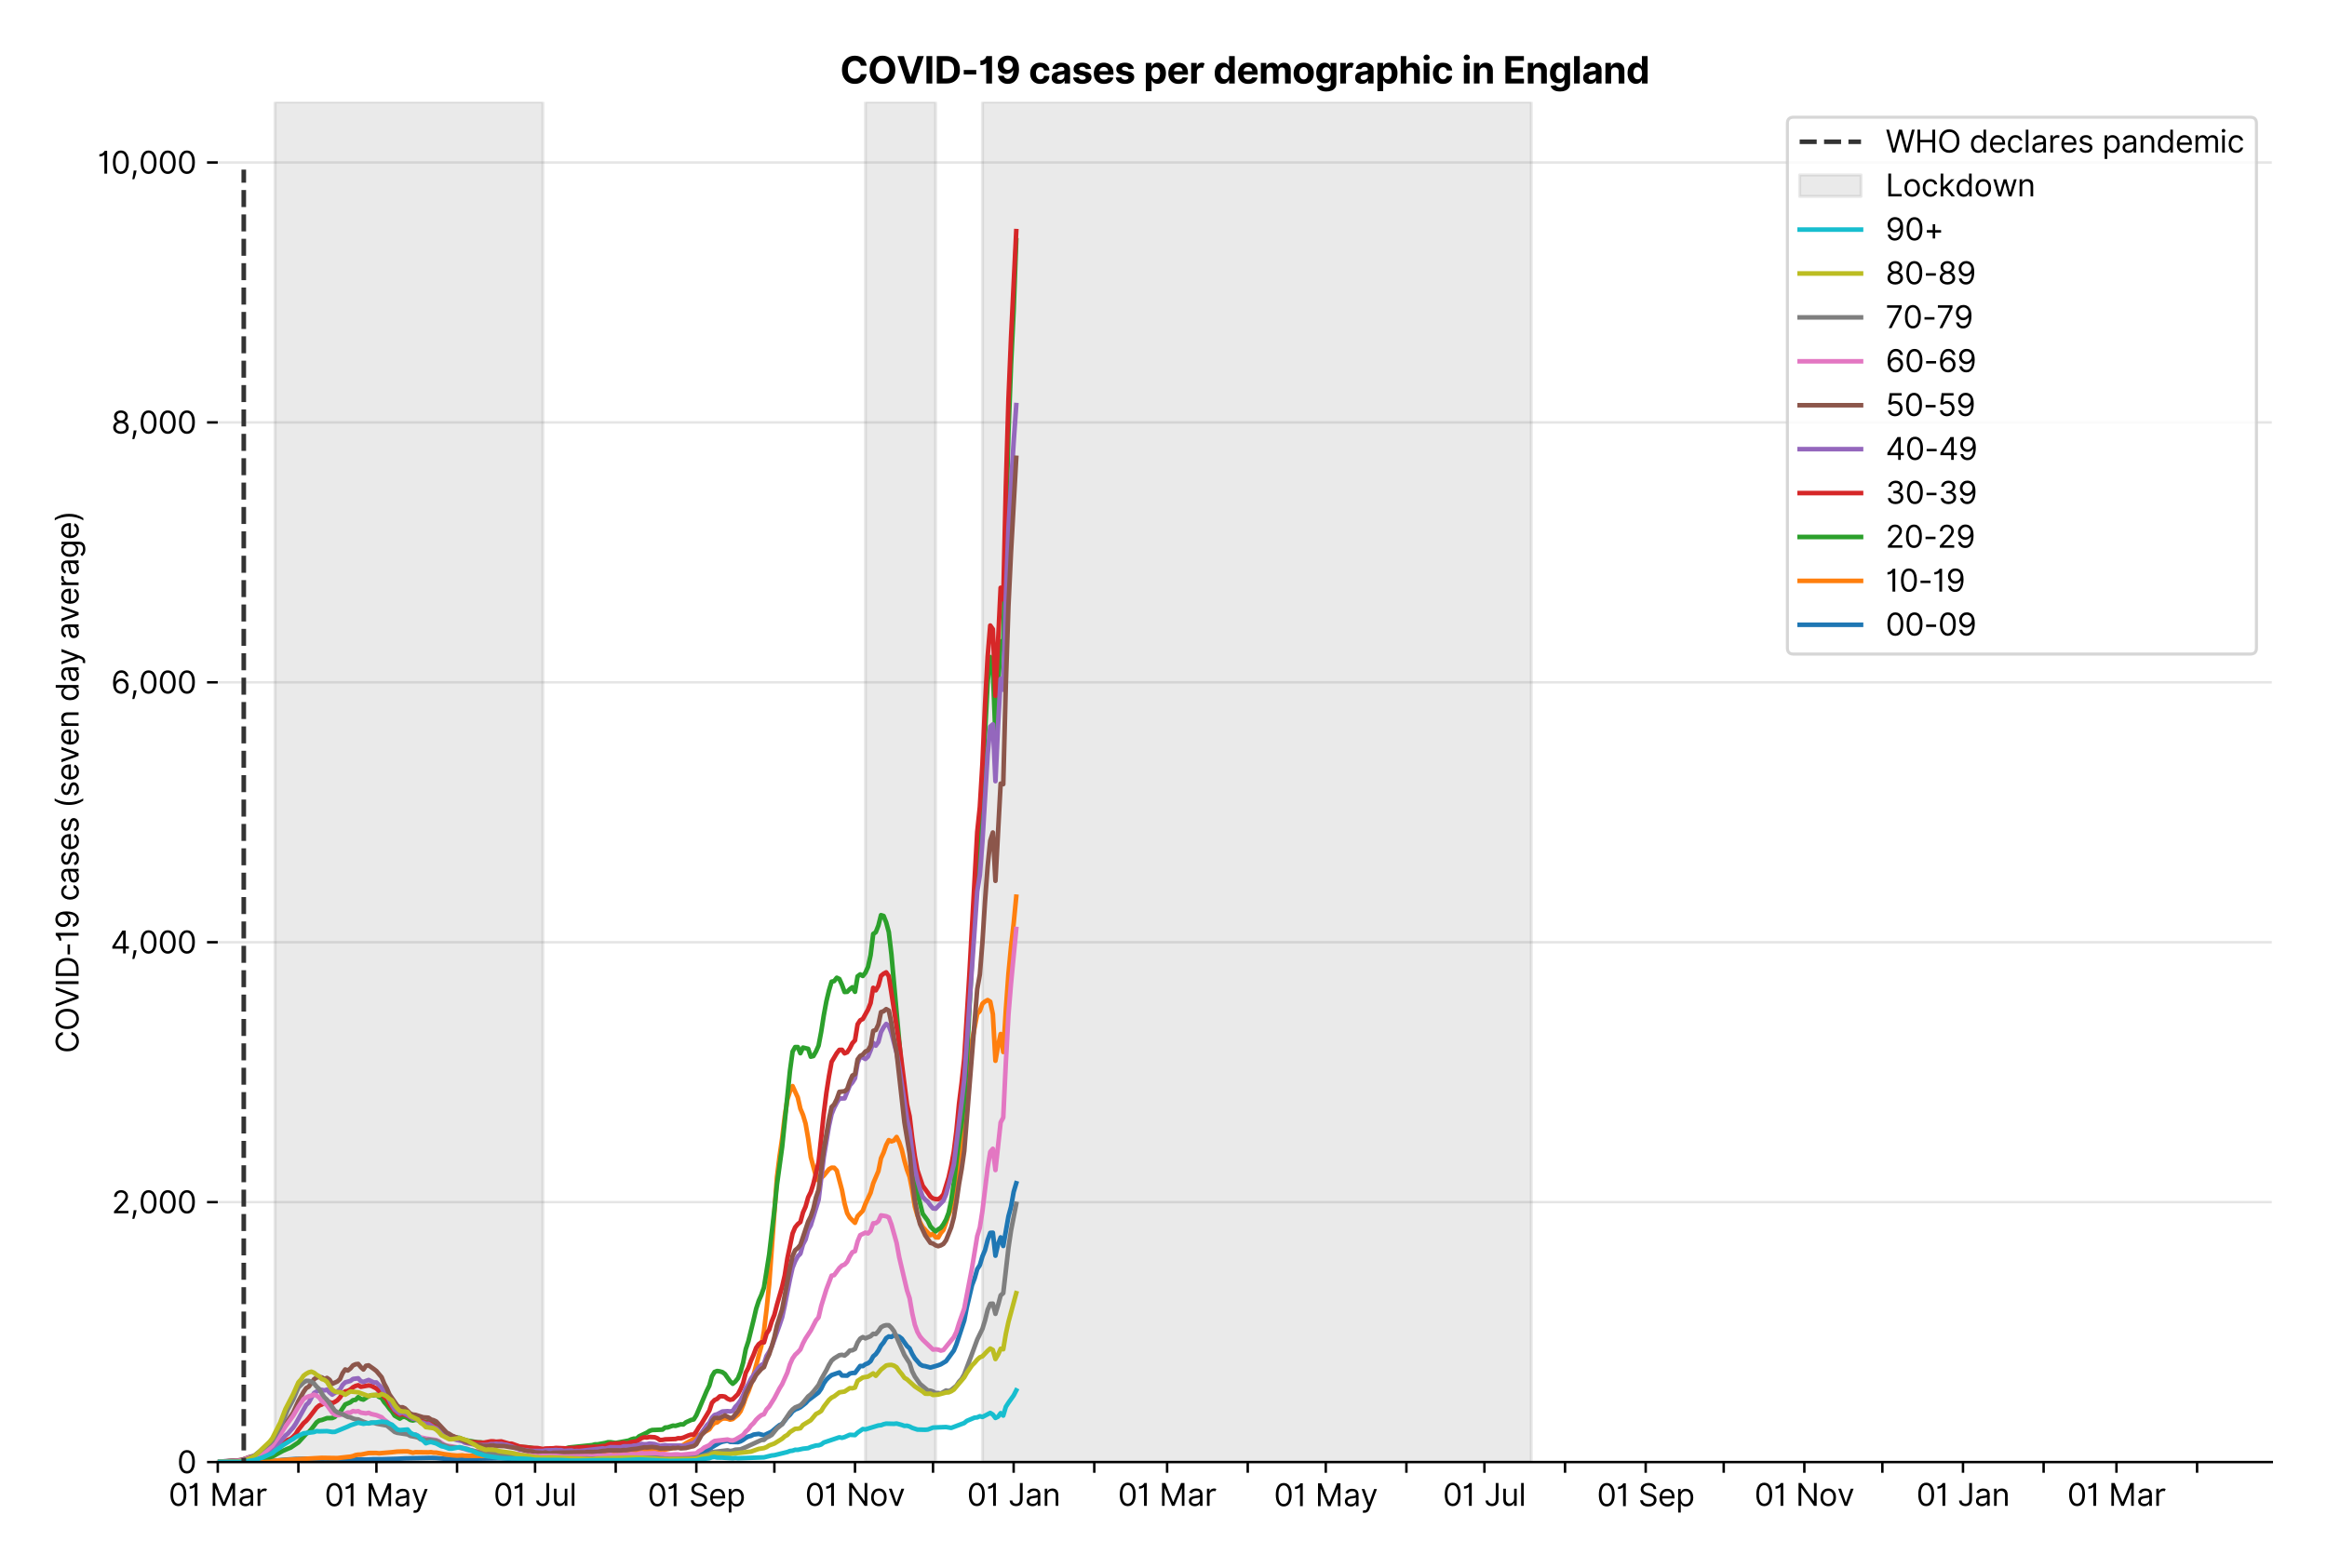 <?xml version="1.0" encoding="utf-8" standalone="no"?>
<!DOCTYPE svg PUBLIC "-//W3C//DTD SVG 1.1//EN"
  "http://www.w3.org/Graphics/SVG/1.1/DTD/svg11.dtd">
<svg xmlns:xlink="http://www.w3.org/1999/xlink" viewBox="0 0 758.589 511.234" xmlns="http://www.w3.org/2000/svg" version="1.1">
 <defs>
  <style type="text/css">*{stroke-linejoin: round; stroke-linecap: butt}</style>
 </defs>
 <g id="figure_1">
  <g id="patch_1">
   <path d="M 0 511.234 
L 758.589 511.234 
L 758.589 0 
L 0 0 
z
" style="fill: #ffffff"/>
  </g>
  <g id="axes_1">
   <g id="patch_2">
    <path d="M 70.989 476.745 
L 740.589 476.745 
L 740.589 33.225 
L 70.989 33.225 
z
" style="fill: #ffffff"/>
   </g>
   <g id="matplotlib.axis_1">
    <g id="xtick_1">
     <g id="line2d_1">
      <defs>
       <path id="m1009f3f167" d="M 0 0 
L 0 3.5 
" style="stroke: #000000; stroke-width: 0.8"/>
      </defs>
      <g>
       <use xlink:href="#m1009f3f167" x="70.989" y="476.745" style="stroke: #000000; stroke-width: 0.8"/>
      </g>
     </g>
     <g id="text_1">
      <!-- 01 Mar -->
      <g transform="translate(54.952 491.018)scale(0.1 -0.1)">
       <defs>
        <path id="Inter-Regular-30" d="M 2000 -64 
Q 1230 -64 806 561 
Q 382 1186 382 2327 
Q 382 3459 809 4088 
Q 1236 4718 2000 4718 
Q 2764 4718 3191 4088 
Q 3618 3459 3618 2327 
Q 3618 1186 3194 561 
Q 2771 -64 2000 -64 
z
M 2000 436 
Q 2509 436 2791 927 
Q 3073 1418 3073 2327 
Q 3073 3234 2789 3730 
Q 2505 4227 2000 4227 
Q 1496 4227 1211 3730 
Q 927 3234 927 2327 
Q 927 1418 1210 927 
Q 1493 436 2000 436 
z
" transform="scale(0.016)"/>
        <path id="Inter-Regular-31" d="M 1973 4655 
L 1973 0 
L 1409 0 
L 1409 3836 
L 1373 3836 
Q 1341 3773 1209 3692 
Q 1077 3611 868 3551 
Q 659 3491 391 3491 
L 391 3964 
Q 661 3964 859 4061 
Q 1057 4159 1190 4291 
Q 1323 4423 1392 4529 
Q 1461 4636 1473 4655 
L 1973 4655 
z
" transform="scale(0.016)"/>
        <path id="Inter-Regular-20" transform="scale(0.016)"/>
        <path id="Inter-Regular-4d" d="M 564 4655 
L 1236 4655 
L 2818 791 
L 2873 791 
L 4455 4655 
L 5127 4655 
L 5127 0 
L 4600 0 
L 4600 3536 
L 4555 3536 
L 3100 0 
L 2591 0 
L 1136 3536 
L 1091 3536 
L 1091 0 
L 564 0 
L 564 4655 
z
" transform="scale(0.016)"/>
        <path id="Inter-Regular-61" d="M 1518 -82 
Q 1186 -82 916 44 
Q 646 170 486 410 
Q 327 650 327 991 
Q 327 1291 445 1478 
Q 564 1666 761 1773 
Q 959 1880 1199 1933 
Q 1439 1986 1682 2018 
Q 2000 2059 2199 2080 
Q 2398 2102 2490 2154 
Q 2582 2207 2582 2336 
L 2582 2355 
Q 2582 2691 2399 2877 
Q 2216 3064 1846 3064 
Q 1461 3064 1243 2895 
Q 1025 2727 936 2536 
L 427 2718 
Q 564 3036 792 3214 
Q 1021 3393 1292 3464 
Q 1564 3536 1827 3536 
Q 1996 3536 2215 3496 
Q 2434 3457 2640 3334 
Q 2846 3211 2982 2963 
Q 3118 2716 3118 2300 
L 3118 0 
L 2582 0 
L 2582 473 
L 2555 473 
Q 2500 359 2373 229 
Q 2246 100 2034 9 
Q 1823 -82 1518 -82 
z
M 1600 400 
Q 1918 400 2137 525 
Q 2357 650 2469 847 
Q 2582 1045 2582 1264 
L 2582 1755 
Q 2548 1714 2433 1681 
Q 2318 1648 2169 1624 
Q 2021 1600 1881 1583 
Q 1741 1566 1655 1555 
Q 1446 1527 1265 1467 
Q 1084 1407 974 1287 
Q 864 1168 864 964 
Q 864 684 1072 542 
Q 1280 400 1600 400 
z
" transform="scale(0.016)"/>
        <path id="Inter-Regular-72" d="M 491 0 
L 491 3491 
L 1009 3491 
L 1009 2964 
L 1046 2964 
Q 1139 3223 1389 3384 
Q 1639 3545 1955 3545 
Q 2100 3545 2209 3511 
Q 2318 3477 2400 3418 
L 2218 2964 
Q 2161 2993 2085 3010 
Q 2009 3027 1909 3027 
Q 1527 3027 1277 2794 
Q 1027 2561 1027 2209 
L 1027 0 
L 491 0 
z
" transform="scale(0.016)"/>
       </defs>
       <use xlink:href="#Inter-Regular-30"/>
       <use xlink:href="#Inter-Regular-31" x="62.5"/>
       <use xlink:href="#Inter-Regular-20" x="106.676"/>
       <use xlink:href="#Inter-Regular-4d" x="134.801"/>
       <use xlink:href="#Inter-Regular-61" x="225.994"/>
       <use xlink:href="#Inter-Regular-72" x="282.386"/>
      </g>
     </g>
    </g>
    <g id="xtick_2">
     <g id="line2d_2">
      <g>
       <use xlink:href="#m1009f3f167" x="97.274" y="476.745" style="stroke: #000000; stroke-width: 0.8"/>
      </g>
     </g>
    </g>
    <g id="xtick_3">
     <g id="line2d_3">
      <g>
       <use xlink:href="#m1009f3f167" x="122.711" y="476.745" style="stroke: #000000; stroke-width: 0.8"/>
      </g>
     </g>
     <g id="text_2">
      <!-- 01 May -->
      <g transform="translate(105.808 491.117)scale(0.1 -0.1)">
       <defs>
        <path id="Inter-Regular-79" d="M 818 -1355 
Q 682 -1355 575 -1333 
Q 468 -1311 427 -1291 
L 564 -818 
Q 857 -893 1053 -814 
Q 1250 -736 1391 -345 
L 1509 -18 
L 218 3491 
L 800 3491 
L 1764 709 
L 1800 709 
L 2764 3491 
L 3346 3491 
L 1846 -564 
Q 1550 -1355 818 -1355 
z
" transform="scale(0.016)"/>
       </defs>
       <use xlink:href="#Inter-Regular-30"/>
       <use xlink:href="#Inter-Regular-31" x="62.5"/>
       <use xlink:href="#Inter-Regular-20" x="106.676"/>
       <use xlink:href="#Inter-Regular-4d" x="134.801"/>
       <use xlink:href="#Inter-Regular-61" x="225.994"/>
       <use xlink:href="#Inter-Regular-79" x="282.386"/>
      </g>
     </g>
    </g>
    <g id="xtick_4">
     <g id="line2d_4">
      <g>
       <use xlink:href="#m1009f3f167" x="148.995" y="476.745" style="stroke: #000000; stroke-width: 0.8"/>
      </g>
     </g>
    </g>
    <g id="xtick_5">
     <g id="line2d_5">
      <g>
       <use xlink:href="#m1009f3f167" x="174.432" y="476.745" style="stroke: #000000; stroke-width: 0.8"/>
      </g>
     </g>
     <g id="text_3">
      <!-- 01 Jul -->
      <g transform="translate(160.889 491.018)scale(0.1 -0.1)">
       <defs>
        <path id="Inter-Regular-4a" d="M 2346 4655 
L 2909 4655 
L 2909 1327 
Q 2909 657 2549 296 
Q 2189 -64 1582 -64 
Q 1200 -64 902 76 
Q 605 216 434 475 
Q 264 734 264 1091 
L 818 1091 
Q 818 795 1034 615 
Q 1250 436 1582 436 
Q 1948 436 2147 664 
Q 2346 893 2346 1327 
L 2346 4655 
z
" transform="scale(0.016)"/>
        <path id="Inter-Regular-75" d="M 2691 1427 
L 2691 3491 
L 3227 3491 
L 3227 0 
L 2691 0 
L 2691 591 
L 2655 591 
Q 2532 325 2273 140 
Q 2014 -45 1618 -45 
Q 1127 -45 809 280 
Q 491 605 491 1273 
L 491 3491 
L 1027 3491 
L 1027 1309 
Q 1027 927 1242 700 
Q 1457 473 1791 473 
Q 1991 473 2199 575 
Q 2407 677 2549 888 
Q 2691 1100 2691 1427 
z
" transform="scale(0.016)"/>
        <path id="Inter-Regular-6c" d="M 1027 4655 
L 1027 0 
L 491 0 
L 491 4655 
L 1027 4655 
z
" transform="scale(0.016)"/>
       </defs>
       <use xlink:href="#Inter-Regular-30"/>
       <use xlink:href="#Inter-Regular-31" x="62.5"/>
       <use xlink:href="#Inter-Regular-20" x="106.676"/>
       <use xlink:href="#Inter-Regular-4a" x="134.801"/>
       <use xlink:href="#Inter-Regular-75" x="189.063"/>
       <use xlink:href="#Inter-Regular-6c" x="247.159"/>
      </g>
     </g>
    </g>
    <g id="xtick_6">
     <g id="line2d_6">
      <g>
       <use xlink:href="#m1009f3f167" x="200.717" y="476.745" style="stroke: #000000; stroke-width: 0.8"/>
      </g>
     </g>
    </g>
    <g id="xtick_7">
     <g id="line2d_7">
      <g>
       <use xlink:href="#m1009f3f167" x="227.002" y="476.745" style="stroke: #000000; stroke-width: 0.8"/>
      </g>
     </g>
     <g id="text_4">
      <!-- 01 Sep -->
      <g transform="translate(211.114 491.117)scale(0.1 -0.1)">
       <defs>
        <path id="Inter-Regular-53" d="M 3109 3491 
Q 3068 3836 2777 4027 
Q 2486 4218 2064 4218 
Q 1600 4218 1318 3999 
Q 1036 3780 1036 3445 
Q 1036 3195 1189 3042 
Q 1343 2889 1553 2803 
Q 1764 2718 1936 2673 
L 2409 2545 
Q 2591 2498 2815 2414 
Q 3039 2330 3244 2185 
Q 3450 2041 3584 1816 
Q 3718 1591 3718 1264 
Q 3718 886 3521 581 
Q 3325 277 2949 97 
Q 2573 -82 2036 -82 
Q 1286 -82 845 272 
Q 405 627 364 1200 
L 946 1200 
Q 968 936 1124 764 
Q 1280 593 1519 510 
Q 1759 427 2036 427 
Q 2359 427 2616 533 
Q 2873 639 3023 828 
Q 3173 1018 3173 1273 
Q 3173 1505 3043 1650 
Q 2914 1795 2702 1886 
Q 2491 1977 2246 2045 
L 1673 2209 
Q 1127 2366 809 2657 
Q 491 2948 491 3418 
Q 491 3809 703 4101 
Q 916 4393 1276 4555 
Q 1636 4718 2082 4718 
Q 2532 4718 2882 4558 
Q 3232 4398 3437 4120 
Q 3643 3843 3655 3491 
L 3109 3491 
z
" transform="scale(0.016)"/>
        <path id="Inter-Regular-65" d="M 1955 -73 
Q 1450 -73 1085 151 
Q 721 375 524 778 
Q 327 1182 327 1718 
Q 327 2255 524 2665 
Q 721 3075 1074 3305 
Q 1427 3536 1900 3536 
Q 2173 3536 2439 3445 
Q 2705 3355 2923 3151 
Q 3141 2948 3270 2614 
Q 3400 2280 3400 1791 
L 3400 1564 
L 866 1564 
Q 884 1005 1183 707 
Q 1482 409 1955 409 
Q 2271 409 2498 545 
Q 2725 682 2827 955 
L 3346 809 
Q 3223 414 2854 170 
Q 2486 -73 1955 -73 
z
M 866 2027 
L 2855 2027 
Q 2855 2470 2595 2762 
Q 2336 3055 1900 3055 
Q 1593 3055 1368 2911 
Q 1143 2768 1013 2533 
Q 884 2298 866 2027 
z
" transform="scale(0.016)"/>
        <path id="Inter-Regular-70" d="M 491 -1309 
L 491 3491 
L 1009 3491 
L 1009 2936 
L 1073 2936 
Q 1132 3027 1237 3169 
Q 1343 3311 1542 3423 
Q 1741 3536 2082 3536 
Q 2523 3536 2859 3315 
Q 3196 3095 3384 2690 
Q 3573 2286 3573 1736 
Q 3573 1182 3384 776 
Q 3196 370 2861 148 
Q 2527 -73 2091 -73 
Q 1755 -73 1552 39 
Q 1350 152 1241 296 
Q 1132 441 1073 536 
L 1027 536 
L 1027 -1309 
L 491 -1309 
z
M 1018 1745 
Q 1018 1152 1276 780 
Q 1534 409 2018 409 
Q 2355 409 2581 587 
Q 2807 766 2921 1069 
Q 3036 1373 3036 1745 
Q 3036 2114 2923 2410 
Q 2811 2707 2585 2881 
Q 2359 3055 2018 3055 
Q 1527 3055 1272 2693 
Q 1018 2332 1018 1745 
z
" transform="scale(0.016)"/>
       </defs>
       <use xlink:href="#Inter-Regular-30"/>
       <use xlink:href="#Inter-Regular-31" x="62.5"/>
       <use xlink:href="#Inter-Regular-20" x="106.676"/>
       <use xlink:href="#Inter-Regular-53" x="134.801"/>
       <use xlink:href="#Inter-Regular-65" x="198.58"/>
       <use xlink:href="#Inter-Regular-70" x="256.818"/>
      </g>
     </g>
    </g>
    <g id="xtick_8">
     <g id="line2d_8">
      <g>
       <use xlink:href="#m1009f3f167" x="252.439" y="476.745" style="stroke: #000000; stroke-width: 0.8"/>
      </g>
     </g>
    </g>
    <g id="xtick_9">
     <g id="line2d_9">
      <g>
       <use xlink:href="#m1009f3f167" x="278.724" y="476.745" style="stroke: #000000; stroke-width: 0.8"/>
      </g>
     </g>
     <g id="text_5">
      <!-- 01 Nov -->
      <g transform="translate(262.452 491.018)scale(0.1 -0.1)">
       <defs>
        <path id="Inter-Regular-4e" d="M 4255 4655 
L 4255 0 
L 3709 0 
L 1173 3655 
L 1127 3655 
L 1127 0 
L 564 0 
L 564 4655 
L 1109 4655 
L 3655 991 
L 3700 991 
L 3700 4655 
L 4255 4655 
z
" transform="scale(0.016)"/>
        <path id="Inter-Regular-6f" d="M 1909 -73 
Q 1436 -73 1080 152 
Q 725 377 526 781 
Q 327 1186 327 1727 
Q 327 2273 526 2679 
Q 725 3086 1080 3311 
Q 1436 3536 1909 3536 
Q 2382 3536 2737 3311 
Q 3093 3086 3292 2679 
Q 3491 2273 3491 1727 
Q 3491 1186 3292 781 
Q 3093 377 2737 152 
Q 2382 -73 1909 -73 
z
M 1909 409 
Q 2268 409 2500 593 
Q 2732 777 2843 1077 
Q 2955 1377 2955 1727 
Q 2955 2077 2843 2379 
Q 2732 2682 2500 2868 
Q 2268 3055 1909 3055 
Q 1550 3055 1318 2868 
Q 1086 2682 975 2379 
Q 864 2077 864 1727 
Q 864 1377 975 1077 
Q 1086 777 1318 593 
Q 1550 409 1909 409 
z
" transform="scale(0.016)"/>
        <path id="Inter-Regular-76" d="M 3346 3491 
L 2055 0 
L 1509 0 
L 218 3491 
L 800 3491 
L 1764 709 
L 1800 709 
L 2764 3491 
L 3346 3491 
z
" transform="scale(0.016)"/>
       </defs>
       <use xlink:href="#Inter-Regular-30"/>
       <use xlink:href="#Inter-Regular-31" x="62.5"/>
       <use xlink:href="#Inter-Regular-20" x="106.676"/>
       <use xlink:href="#Inter-Regular-4e" x="134.801"/>
       <use xlink:href="#Inter-Regular-6f" x="210.085"/>
       <use xlink:href="#Inter-Regular-76" x="269.744"/>
      </g>
     </g>
    </g>
    <g id="xtick_10">
     <g id="line2d_10">
      <g>
       <use xlink:href="#m1009f3f167" x="304.16" y="476.745" style="stroke: #000000; stroke-width: 0.8"/>
      </g>
     </g>
    </g>
    <g id="xtick_11">
     <g id="line2d_11">
      <g>
       <use xlink:href="#m1009f3f167" x="330.445" y="476.745" style="stroke: #000000; stroke-width: 0.8"/>
      </g>
     </g>
     <g id="text_6">
      <!-- 01 Jan -->
      <g transform="translate(315.246 491.018)scale(0.1 -0.1)">
       <defs>
        <path id="Inter-Regular-6e" d="M 1027 2100 
L 1027 0 
L 491 0 
L 491 3491 
L 1009 3491 
L 1009 2945 
L 1055 2945 
Q 1177 3211 1427 3373 
Q 1677 3536 2073 3536 
Q 2602 3536 2928 3211 
Q 3255 2886 3255 2218 
L 3255 0 
L 2718 0 
L 2718 2182 
Q 2718 2593 2504 2824 
Q 2291 3055 1918 3055 
Q 1534 3055 1280 2806 
Q 1027 2557 1027 2100 
z
" transform="scale(0.016)"/>
       </defs>
       <use xlink:href="#Inter-Regular-30"/>
       <use xlink:href="#Inter-Regular-31" x="62.5"/>
       <use xlink:href="#Inter-Regular-20" x="106.676"/>
       <use xlink:href="#Inter-Regular-4a" x="134.801"/>
       <use xlink:href="#Inter-Regular-61" x="189.063"/>
       <use xlink:href="#Inter-Regular-6e" x="245.455"/>
      </g>
     </g>
    </g>
    <g id="xtick_12">
     <g id="line2d_12">
      <g>
       <use xlink:href="#m1009f3f167" x="356.73" y="476.745" style="stroke: #000000; stroke-width: 0.8"/>
      </g>
     </g>
    </g>
    <g id="xtick_13">
     <g id="line2d_13">
      <g>
       <use xlink:href="#m1009f3f167" x="380.471" y="476.745" style="stroke: #000000; stroke-width: 0.8"/>
      </g>
     </g>
     <g id="text_7">
      <!-- 01 Mar -->
      <g transform="translate(364.434 491.018)scale(0.1 -0.1)">
       <use xlink:href="#Inter-Regular-30"/>
       <use xlink:href="#Inter-Regular-31" x="62.5"/>
       <use xlink:href="#Inter-Regular-20" x="106.676"/>
       <use xlink:href="#Inter-Regular-4d" x="134.801"/>
       <use xlink:href="#Inter-Regular-61" x="225.994"/>
       <use xlink:href="#Inter-Regular-72" x="282.386"/>
      </g>
     </g>
    </g>
    <g id="xtick_14">
     <g id="line2d_14">
      <g>
       <use xlink:href="#m1009f3f167" x="406.756" y="476.745" style="stroke: #000000; stroke-width: 0.8"/>
      </g>
     </g>
    </g>
    <g id="xtick_15">
     <g id="line2d_15">
      <g>
       <use xlink:href="#m1009f3f167" x="432.193" y="476.745" style="stroke: #000000; stroke-width: 0.8"/>
      </g>
     </g>
     <g id="text_8">
      <!-- 01 May -->
      <g transform="translate(415.29 491.117)scale(0.1 -0.1)">
       <use xlink:href="#Inter-Regular-30"/>
       <use xlink:href="#Inter-Regular-31" x="62.5"/>
       <use xlink:href="#Inter-Regular-20" x="106.676"/>
       <use xlink:href="#Inter-Regular-4d" x="134.801"/>
       <use xlink:href="#Inter-Regular-61" x="225.994"/>
       <use xlink:href="#Inter-Regular-79" x="282.386"/>
      </g>
     </g>
    </g>
    <g id="xtick_16">
     <g id="line2d_16">
      <g>
       <use xlink:href="#m1009f3f167" x="458.477" y="476.745" style="stroke: #000000; stroke-width: 0.8"/>
      </g>
     </g>
    </g>
    <g id="xtick_17">
     <g id="line2d_17">
      <g>
       <use xlink:href="#m1009f3f167" x="483.914" y="476.745" style="stroke: #000000; stroke-width: 0.8"/>
      </g>
     </g>
     <g id="text_9">
      <!-- 01 Jul -->
      <g transform="translate(470.371 491.018)scale(0.1 -0.1)">
       <use xlink:href="#Inter-Regular-30"/>
       <use xlink:href="#Inter-Regular-31" x="62.5"/>
       <use xlink:href="#Inter-Regular-20" x="106.676"/>
       <use xlink:href="#Inter-Regular-4a" x="134.801"/>
       <use xlink:href="#Inter-Regular-75" x="189.063"/>
       <use xlink:href="#Inter-Regular-6c" x="247.159"/>
      </g>
     </g>
    </g>
    <g id="xtick_18">
     <g id="line2d_18">
      <g>
       <use xlink:href="#m1009f3f167" x="510.199" y="476.745" style="stroke: #000000; stroke-width: 0.8"/>
      </g>
     </g>
    </g>
    <g id="xtick_19">
     <g id="line2d_19">
      <g>
       <use xlink:href="#m1009f3f167" x="536.484" y="476.745" style="stroke: #000000; stroke-width: 0.8"/>
      </g>
     </g>
     <g id="text_10">
      <!-- 01 Sep -->
      <g transform="translate(520.596 491.117)scale(0.1 -0.1)">
       <use xlink:href="#Inter-Regular-30"/>
       <use xlink:href="#Inter-Regular-31" x="62.5"/>
       <use xlink:href="#Inter-Regular-20" x="106.676"/>
       <use xlink:href="#Inter-Regular-53" x="134.801"/>
       <use xlink:href="#Inter-Regular-65" x="198.58"/>
       <use xlink:href="#Inter-Regular-70" x="256.818"/>
      </g>
     </g>
    </g>
    <g id="xtick_20">
     <g id="line2d_20">
      <g>
       <use xlink:href="#m1009f3f167" x="561.921" y="476.745" style="stroke: #000000; stroke-width: 0.8"/>
      </g>
     </g>
    </g>
    <g id="xtick_21">
     <g id="line2d_21">
      <g>
       <use xlink:href="#m1009f3f167" x="588.205" y="476.745" style="stroke: #000000; stroke-width: 0.8"/>
      </g>
     </g>
     <g id="text_11">
      <!-- 01 Nov -->
      <g transform="translate(571.934 491.018)scale(0.1 -0.1)">
       <use xlink:href="#Inter-Regular-30"/>
       <use xlink:href="#Inter-Regular-31" x="62.5"/>
       <use xlink:href="#Inter-Regular-20" x="106.676"/>
       <use xlink:href="#Inter-Regular-4e" x="134.801"/>
       <use xlink:href="#Inter-Regular-6f" x="210.085"/>
       <use xlink:href="#Inter-Regular-76" x="269.744"/>
      </g>
     </g>
    </g>
    <g id="xtick_22">
     <g id="line2d_22">
      <g>
       <use xlink:href="#m1009f3f167" x="613.642" y="476.745" style="stroke: #000000; stroke-width: 0.8"/>
      </g>
     </g>
    </g>
    <g id="xtick_23">
     <g id="line2d_23">
      <g>
       <use xlink:href="#m1009f3f167" x="639.927" y="476.745" style="stroke: #000000; stroke-width: 0.8"/>
      </g>
     </g>
     <g id="text_12">
      <!-- 01 Jan -->
      <g transform="translate(624.728 491.018)scale(0.1 -0.1)">
       <use xlink:href="#Inter-Regular-30"/>
       <use xlink:href="#Inter-Regular-31" x="62.5"/>
       <use xlink:href="#Inter-Regular-20" x="106.676"/>
       <use xlink:href="#Inter-Regular-4a" x="134.801"/>
       <use xlink:href="#Inter-Regular-61" x="189.063"/>
       <use xlink:href="#Inter-Regular-6e" x="245.455"/>
      </g>
     </g>
    </g>
    <g id="xtick_24">
     <g id="line2d_24">
      <g>
       <use xlink:href="#m1009f3f167" x="666.212" y="476.745" style="stroke: #000000; stroke-width: 0.8"/>
      </g>
     </g>
    </g>
    <g id="xtick_25">
     <g id="line2d_25">
      <g>
       <use xlink:href="#m1009f3f167" x="689.953" y="476.745" style="stroke: #000000; stroke-width: 0.8"/>
      </g>
     </g>
     <g id="text_13">
      <!-- 01 Mar -->
      <g transform="translate(673.916 491.018)scale(0.1 -0.1)">
       <use xlink:href="#Inter-Regular-30"/>
       <use xlink:href="#Inter-Regular-31" x="62.5"/>
       <use xlink:href="#Inter-Regular-20" x="106.676"/>
       <use xlink:href="#Inter-Regular-4d" x="134.801"/>
       <use xlink:href="#Inter-Regular-61" x="225.994"/>
       <use xlink:href="#Inter-Regular-72" x="282.386"/>
      </g>
     </g>
    </g>
    <g id="xtick_26">
     <g id="line2d_26">
      <g>
       <use xlink:href="#m1009f3f167" x="716.238" y="476.745" style="stroke: #000000; stroke-width: 0.8"/>
      </g>
     </g>
    </g>
   </g>
   <g id="matplotlib.axis_2">
    <g id="ytick_1">
     <g id="line2d_27">
      <path d="M 70.989 476.745 
L 740.589 476.745 
" clip-path="url(#pea373838bc)" style="fill: none; stroke: #e5e5e5; stroke-width: 0.8; stroke-linecap: square"/>
     </g>
     <g id="line2d_28">
      <defs>
       <path id="mf5adfdb030" d="M 0 0 
L -3.5 0 
" style="stroke: #000000; stroke-width: 0.8"/>
      </defs>
      <g>
       <use xlink:href="#mf5adfdb030" x="70.989" y="476.745" style="stroke: #000000; stroke-width: 0.8"/>
      </g>
     </g>
     <g id="text_14">
      <!-- 0 -->
      <g transform="translate(57.739 480.382)scale(0.1 -0.1)">
       <use xlink:href="#Inter-Regular-30"/>
      </g>
     </g>
    </g>
    <g id="ytick_2">
     <g id="line2d_29">
      <path d="M 70.989 391.993 
L 740.589 391.993 
" clip-path="url(#pea373838bc)" style="fill: none; stroke: #e5e5e5; stroke-width: 0.8; stroke-linecap: square"/>
     </g>
     <g id="line2d_30">
      <g>
       <use xlink:href="#mf5adfdb030" x="70.989" y="391.993" style="stroke: #000000; stroke-width: 0.8"/>
      </g>
     </g>
     <g id="text_15">
      <!-- 2,000 -->
      <g transform="translate(36.389 395.629)scale(0.1 -0.1)">
       <defs>
        <path id="Inter-Regular-32" d="M 482 0 
L 482 409 
L 2018 2091 
Q 2289 2386 2464 2605 
Q 2639 2825 2724 3019 
Q 2809 3214 2809 3427 
Q 2809 3795 2553 4011 
Q 2298 4227 1918 4227 
Q 1514 4227 1275 3985 
Q 1036 3743 1036 3345 
L 500 3345 
Q 500 3755 688 4064 
Q 877 4373 1203 4545 
Q 1530 4718 1936 4718 
Q 2346 4718 2661 4545 
Q 2977 4373 3156 4079 
Q 3336 3786 3336 3427 
Q 3336 3170 3244 2926 
Q 3152 2682 2926 2383 
Q 2700 2084 2300 1655 
L 1255 536 
L 1255 500 
L 3418 500 
L 3418 0 
L 482 0 
z
" transform="scale(0.016)"/>
        <path id="Inter-Regular-2c" d="M 1291 636 
L 1255 391 
Q 1216 132 1137 -163 
Q 1059 -459 975 -720 
Q 891 -982 836 -1136 
L 427 -1136 
Q 457 -991 504 -752 
Q 552 -514 601 -219 
Q 650 75 682 382 
L 709 636 
L 1291 636 
z
" transform="scale(0.016)"/>
       </defs>
       <use xlink:href="#Inter-Regular-32"/>
       <use xlink:href="#Inter-Regular-2c" x="60.511"/>
       <use xlink:href="#Inter-Regular-30" x="88.494"/>
       <use xlink:href="#Inter-Regular-30" x="150.994"/>
       <use xlink:href="#Inter-Regular-30" x="213.494"/>
      </g>
     </g>
    </g>
    <g id="ytick_3">
     <g id="line2d_31">
      <path d="M 70.989 307.24 
L 740.589 307.24 
" clip-path="url(#pea373838bc)" style="fill: none; stroke: #e5e5e5; stroke-width: 0.8; stroke-linecap: square"/>
     </g>
     <g id="line2d_32">
      <g>
       <use xlink:href="#mf5adfdb030" x="70.989" y="307.24" style="stroke: #000000; stroke-width: 0.8"/>
      </g>
     </g>
     <g id="text_16">
      <!-- 4,000 -->
      <g transform="translate(36.02 310.877)scale(0.1 -0.1)">
       <defs>
        <path id="Inter-Regular-34" d="M 373 955 
L 373 1418 
L 2418 4655 
L 3100 4655 
L 3100 1455 
L 3736 1455 
L 3736 955 
L 3100 955 
L 3100 0 
L 2564 0 
L 2564 955 
L 373 955 
z
M 2564 1455 
L 2564 3936 
L 2527 3936 
L 982 1491 
L 982 1455 
L 2564 1455 
z
" transform="scale(0.016)"/>
       </defs>
       <use xlink:href="#Inter-Regular-34"/>
       <use xlink:href="#Inter-Regular-2c" x="64.205"/>
       <use xlink:href="#Inter-Regular-30" x="92.188"/>
       <use xlink:href="#Inter-Regular-30" x="154.688"/>
       <use xlink:href="#Inter-Regular-30" x="217.188"/>
      </g>
     </g>
    </g>
    <g id="ytick_4">
     <g id="line2d_33">
      <path d="M 70.989 222.488 
L 740.589 222.488 
" clip-path="url(#pea373838bc)" style="fill: none; stroke: #e5e5e5; stroke-width: 0.8; stroke-linecap: square"/>
     </g>
     <g id="line2d_34">
      <g>
       <use xlink:href="#mf5adfdb030" x="70.989" y="222.488" style="stroke: #000000; stroke-width: 0.8"/>
      </g>
     </g>
     <g id="text_17">
      <!-- 6,000 -->
      <g transform="translate(36.205 226.124)scale(0.1 -0.1)">
       <defs>
        <path id="Inter-Regular-36" d="M 2027 -64 
Q 1741 -59 1454 45 
Q 1168 150 932 399 
Q 696 648 552 1074 
Q 409 1500 409 2145 
Q 409 3386 861 4056 
Q 1314 4727 2100 4727 
Q 2686 4727 3073 4384 
Q 3461 4041 3546 3491 
L 2991 3491 
Q 2914 3811 2691 4019 
Q 2468 4227 2100 4227 
Q 1559 4227 1249 3755 
Q 939 3284 936 2427 
L 973 2427 
Q 1164 2716 1461 2880 
Q 1759 3045 2118 3045 
Q 2518 3045 2850 2846 
Q 3182 2648 3382 2299 
Q 3582 1950 3582 1500 
Q 3582 1068 3389 710 
Q 3196 352 2847 142 
Q 2498 -68 2027 -64 
z
M 2027 436 
Q 2314 436 2542 579 
Q 2771 723 2903 964 
Q 3036 1205 3036 1500 
Q 3036 1789 2908 2026 
Q 2780 2264 2556 2404 
Q 2332 2545 2046 2545 
Q 1757 2545 1525 2397 
Q 1293 2250 1157 2010 
Q 1021 1770 1018 1491 
Q 1018 1214 1149 973 
Q 1280 732 1508 584 
Q 1736 436 2027 436 
z
" transform="scale(0.016)"/>
       </defs>
       <use xlink:href="#Inter-Regular-36"/>
       <use xlink:href="#Inter-Regular-2c" x="62.358"/>
       <use xlink:href="#Inter-Regular-30" x="90.341"/>
       <use xlink:href="#Inter-Regular-30" x="152.841"/>
       <use xlink:href="#Inter-Regular-30" x="215.341"/>
      </g>
     </g>
    </g>
    <g id="ytick_5">
     <g id="line2d_35">
      <path d="M 70.989 137.735 
L 740.589 137.735 
" clip-path="url(#pea373838bc)" style="fill: none; stroke: #e5e5e5; stroke-width: 0.8; stroke-linecap: square"/>
     </g>
     <g id="line2d_36">
      <g>
       <use xlink:href="#mf5adfdb030" x="70.989" y="137.735" style="stroke: #000000; stroke-width: 0.8"/>
      </g>
     </g>
     <g id="text_18">
      <!-- 8,000 -->
      <g transform="translate(36.275 141.372)scale(0.1 -0.1)">
       <defs>
        <path id="Inter-Regular-38" d="M 1973 -64 
Q 1505 -64 1147 103 
Q 789 270 589 564 
Q 389 859 391 1236 
Q 389 1532 507 1783 
Q 625 2034 830 2203 
Q 1036 2373 1291 2418 
L 1291 2445 
Q 957 2532 759 2821 
Q 561 3111 564 3482 
Q 561 3836 743 4115 
Q 925 4395 1244 4556 
Q 1564 4718 1973 4718 
Q 2377 4718 2695 4556 
Q 3014 4395 3197 4115 
Q 3380 3836 3382 3482 
Q 3380 3111 3181 2821 
Q 2982 2532 2655 2445 
L 2655 2418 
Q 2907 2373 3109 2203 
Q 3311 2034 3431 1783 
Q 3552 1532 3555 1236 
Q 3552 859 3351 564 
Q 3150 270 2794 103 
Q 2439 -64 1973 -64 
z
M 1973 436 
Q 2446 436 2722 662 
Q 2998 889 3000 1264 
Q 2998 1527 2864 1729 
Q 2730 1932 2499 2048 
Q 2268 2164 1973 2164 
Q 1675 2164 1442 2048 
Q 1209 1932 1076 1729 
Q 943 1527 946 1264 
Q 943 889 1218 662 
Q 1493 436 1973 436 
z
M 1973 2645 
Q 2348 2645 2591 2864 
Q 2834 3084 2836 3445 
Q 2834 3800 2596 4013 
Q 2359 4227 1973 4227 
Q 1582 4227 1344 4013 
Q 1107 3800 1109 3445 
Q 1107 3084 1349 2864 
Q 1591 2645 1973 2645 
z
" transform="scale(0.016)"/>
       </defs>
       <use xlink:href="#Inter-Regular-38"/>
       <use xlink:href="#Inter-Regular-2c" x="61.648"/>
       <use xlink:href="#Inter-Regular-30" x="89.631"/>
       <use xlink:href="#Inter-Regular-30" x="152.131"/>
       <use xlink:href="#Inter-Regular-30" x="214.631"/>
      </g>
     </g>
    </g>
    <g id="ytick_6">
     <g id="line2d_37">
      <path d="M 70.989 52.983 
L 740.589 52.983 
" clip-path="url(#pea373838bc)" style="fill: none; stroke: #e5e5e5; stroke-width: 0.8; stroke-linecap: square"/>
     </g>
     <g id="line2d_38">
      <g>
       <use xlink:href="#mf5adfdb030" x="70.989" y="52.983" style="stroke: #000000; stroke-width: 0.8"/>
      </g>
     </g>
     <g id="text_19">
      <!-- 10,000 -->
      <g transform="translate(31.773 56.619)scale(0.1 -0.1)">
       <use xlink:href="#Inter-Regular-31"/>
       <use xlink:href="#Inter-Regular-30" x="44.176"/>
       <use xlink:href="#Inter-Regular-2c" x="106.676"/>
       <use xlink:href="#Inter-Regular-30" x="134.659"/>
       <use xlink:href="#Inter-Regular-30" x="197.159"/>
       <use xlink:href="#Inter-Regular-30" x="259.659"/>
      </g>
     </g>
    </g>
    <g id="text_20">
     <!-- COVID-19 cases (seven day average) -->
     <g transform="translate(25.614 343.418)rotate(-90)scale(0.1 -0.1)">
      <defs>
       <path id="Inter-Regular-43" d="M 4309 3200 
L 3746 3200 
Q 3677 3523 3484 3743 
Q 3291 3964 3018 4077 
Q 2746 4191 2436 4191 
Q 2014 4191 1672 3977 
Q 1330 3764 1128 3348 
Q 927 2932 927 2327 
Q 927 1723 1128 1307 
Q 1330 891 1672 677 
Q 2014 464 2436 464 
Q 2746 464 3018 577 
Q 3291 691 3484 911 
Q 3677 1132 3746 1455 
L 4309 1455 
Q 4223 977 3957 637 
Q 3691 298 3298 117 
Q 2905 -64 2436 -64 
Q 1841 -64 1377 227 
Q 914 518 648 1054 
Q 382 1591 382 2327 
Q 382 3064 648 3600 
Q 914 4136 1377 4427 
Q 1841 4718 2436 4718 
Q 2905 4718 3298 4537 
Q 3691 4357 3957 4017 
Q 4223 3677 4309 3200 
z
" transform="scale(0.016)"/>
       <path id="Inter-Regular-4f" d="M 4491 2327 
Q 4491 1591 4225 1054 
Q 3959 518 3495 227 
Q 3032 -64 2436 -64 
Q 1841 -64 1377 227 
Q 914 518 648 1054 
Q 382 1591 382 2327 
Q 382 3064 648 3600 
Q 914 4136 1377 4427 
Q 1841 4718 2436 4718 
Q 3032 4718 3495 4427 
Q 3959 4136 4225 3600 
Q 4491 3064 4491 2327 
z
M 3946 2327 
Q 3946 2932 3744 3348 
Q 3543 3764 3201 3977 
Q 2859 4191 2436 4191 
Q 2014 4191 1672 3977 
Q 1330 3764 1128 3348 
Q 927 2932 927 2327 
Q 927 1723 1128 1307 
Q 1330 891 1672 677 
Q 2014 464 2436 464 
Q 2859 464 3201 677 
Q 3543 891 3744 1307 
Q 3946 1723 3946 2327 
z
" transform="scale(0.016)"/>
       <path id="Inter-Regular-56" d="M 755 4655 
L 2136 736 
L 2191 736 
L 3573 4655 
L 4164 4655 
L 2455 0 
L 1873 0 
L 164 4655 
L 755 4655 
z
" transform="scale(0.016)"/>
       <path id="Inter-Regular-49" d="M 1127 4655 
L 1127 0 
L 564 0 
L 564 4655 
L 1127 4655 
z
" transform="scale(0.016)"/>
       <path id="Inter-Regular-44" d="M 2000 0 
L 564 0 
L 564 4655 
L 2064 4655 
Q 2741 4655 3223 4376 
Q 3705 4098 3961 3578 
Q 4218 3059 4218 2336 
Q 4218 1609 3959 1085 
Q 3700 561 3204 280 
Q 2709 0 2000 0 
z
M 1127 500 
L 1964 500 
Q 2830 500 3251 992 
Q 3673 1484 3673 2336 
Q 3673 3182 3259 3668 
Q 2846 4155 2027 4155 
L 1127 4155 
L 1127 500 
z
" transform="scale(0.016)"/>
       <path id="Inter-Regular-2d" d="M 2491 2245 
L 2491 1745 
L 455 1745 
L 455 2245 
L 2491 2245 
z
" transform="scale(0.016)"/>
       <path id="Inter-Regular-39" d="M 1964 4727 
Q 2250 4725 2536 4618 
Q 2823 4511 3059 4263 
Q 3296 4016 3439 3590 
Q 3582 3164 3582 2518 
Q 3582 1277 3128 606 
Q 2675 -64 1891 -64 
Q 1305 -64 916 278 
Q 527 620 446 1173 
L 1000 1173 
Q 1075 852 1299 644 
Q 1523 436 1891 436 
Q 2430 436 2742 906 
Q 3055 1377 3055 2236 
L 3018 2236 
Q 2827 1950 2530 1784 
Q 2234 1618 1873 1618 
Q 1473 1618 1140 1817 
Q 807 2016 608 2365 
Q 409 2714 409 3164 
Q 409 3595 601 3952 
Q 793 4309 1142 4520 
Q 1491 4732 1964 4727 
z
M 1964 4227 
Q 1677 4227 1449 4084 
Q 1221 3941 1088 3700 
Q 955 3459 955 3164 
Q 955 2873 1083 2635 
Q 1211 2398 1435 2258 
Q 1659 2118 1946 2118 
Q 2232 2118 2465 2266 
Q 2698 2414 2835 2654 
Q 2973 2895 2973 3173 
Q 2973 3450 2842 3691 
Q 2711 3932 2483 4079 
Q 2255 4227 1964 4227 
z
" transform="scale(0.016)"/>
       <path id="Inter-Regular-63" d="M 1909 -73 
Q 1418 -73 1063 159 
Q 709 391 518 798 
Q 327 1205 327 1727 
Q 327 2259 524 2667 
Q 721 3075 1074 3305 
Q 1427 3536 1900 3536 
Q 2268 3536 2563 3400 
Q 2859 3264 3047 3018 
Q 3236 2773 3282 2445 
L 2746 2445 
Q 2684 2684 2474 2869 
Q 2264 3055 1909 3055 
Q 1439 3055 1151 2697 
Q 864 2339 864 1745 
Q 864 1139 1148 774 
Q 1432 409 1909 409 
Q 2223 409 2447 570 
Q 2671 732 2746 1018 
L 3282 1018 
Q 3236 709 3058 462 
Q 2880 216 2588 71 
Q 2296 -73 1909 -73 
z
" transform="scale(0.016)"/>
       <path id="Inter-Regular-73" d="M 2964 2709 
L 2482 2573 
Q 2411 2755 2245 2914 
Q 2080 3073 1727 3073 
Q 1407 3073 1194 2926 
Q 982 2780 982 2555 
Q 982 2355 1127 2239 
Q 1273 2123 1582 2045 
L 2100 1918 
Q 3027 1691 3027 973 
Q 3027 673 2855 436 
Q 2684 200 2377 63 
Q 2071 -73 1664 -73 
Q 1130 -73 780 159 
Q 430 391 336 836 
L 846 964 
Q 989 400 1655 400 
Q 2030 400 2251 560 
Q 2473 720 2473 945 
Q 2473 1316 1955 1436 
L 1373 1573 
Q 893 1686 669 1926 
Q 446 2166 446 2527 
Q 446 2823 613 3050 
Q 780 3277 1069 3406 
Q 1359 3536 1727 3536 
Q 2246 3536 2542 3309 
Q 2839 3082 2964 2709 
z
" transform="scale(0.016)"/>
       <path id="Inter-Regular-28" d="M 682 1964 
Q 682 2823 906 3544 
Q 1130 4266 1546 4873 
L 2018 4873 
Q 1800 4573 1623 4095 
Q 1446 3618 1341 3061 
Q 1236 2505 1236 1964 
Q 1236 1423 1341 866 
Q 1446 309 1623 -168 
Q 1800 -645 2018 -945 
L 1546 -945 
Q 1130 -339 906 383 
Q 682 1105 682 1964 
z
" transform="scale(0.016)"/>
       <path id="Inter-Regular-64" d="M 1809 -73 
Q 1373 -73 1039 148 
Q 705 370 516 776 
Q 327 1182 327 1736 
Q 327 2286 516 2690 
Q 705 3095 1041 3315 
Q 1377 3536 1818 3536 
Q 2159 3536 2358 3423 
Q 2557 3311 2662 3169 
Q 2768 3027 2827 2936 
L 2873 2936 
L 2873 4655 
L 3409 4655 
L 3409 0 
L 2891 0 
L 2891 536 
L 2827 536 
Q 2768 441 2659 296 
Q 2550 152 2348 39 
Q 2146 -73 1809 -73 
z
M 1882 409 
Q 2366 409 2624 780 
Q 2882 1152 2882 1745 
Q 2882 2332 2627 2693 
Q 2373 3055 1882 3055 
Q 1541 3055 1315 2881 
Q 1089 2707 976 2410 
Q 864 2114 864 1745 
Q 864 1373 978 1069 
Q 1093 766 1319 587 
Q 1546 409 1882 409 
z
" transform="scale(0.016)"/>
       <path id="Inter-Regular-67" d="M 1900 -1382 
Q 1316 -1382 976 -1169 
Q 636 -957 473 -682 
L 900 -382 
Q 973 -477 1084 -601 
Q 1196 -725 1390 -817 
Q 1584 -909 1900 -909 
Q 2323 -909 2598 -704 
Q 2873 -500 2873 -64 
L 2873 645 
L 2827 645 
Q 2768 550 2660 410 
Q 2552 270 2351 162 
Q 2150 55 1809 55 
Q 1386 55 1051 255 
Q 716 455 521 836 
Q 327 1218 327 1764 
Q 327 2300 516 2699 
Q 705 3098 1041 3317 
Q 1377 3536 1818 3536 
Q 2159 3536 2360 3423 
Q 2561 3311 2669 3169 
Q 2777 3027 2836 2936 
L 2891 2936 
L 2891 3491 
L 3409 3491 
L 3409 -100 
Q 3409 -550 3205 -833 
Q 3002 -1116 2660 -1249 
Q 2318 -1382 1900 -1382 
z
M 1882 536 
Q 2366 536 2624 864 
Q 2882 1193 2882 1773 
Q 2882 2339 2627 2697 
Q 2373 3055 1882 3055 
Q 1541 3055 1315 2882 
Q 1089 2709 976 2418 
Q 864 2127 864 1773 
Q 864 1227 1120 881 
Q 1377 536 1882 536 
z
" transform="scale(0.016)"/>
       <path id="Inter-Regular-29" d="M 1638 1940 
Q 1638 1081 1414 359 
Q 1191 -362 775 -969 
L 302 -969 
Q 520 -669 697 -191 
Q 875 286 979 842 
Q 1084 1399 1084 1940 
Q 1084 2481 979 3038 
Q 875 3595 697 4072 
Q 520 4549 302 4849 
L 775 4849 
Q 1191 4243 1414 3521 
Q 1638 2799 1638 1940 
z
" transform="scale(0.016)"/>
      </defs>
      <use xlink:href="#Inter-Regular-43"/>
      <use xlink:href="#Inter-Regular-4f" x="72.727"/>
      <use xlink:href="#Inter-Regular-56" x="148.864"/>
      <use xlink:href="#Inter-Regular-49" x="216.477"/>
      <use xlink:href="#Inter-Regular-44" x="242.898"/>
      <use xlink:href="#Inter-Regular-2d" x="314.773"/>
      <use xlink:href="#Inter-Regular-31" x="360.796"/>
      <use xlink:href="#Inter-Regular-39" x="404.972"/>
      <use xlink:href="#Inter-Regular-20" x="467.33"/>
      <use xlink:href="#Inter-Regular-63" x="495.455"/>
      <use xlink:href="#Inter-Regular-61" x="551.279"/>
      <use xlink:href="#Inter-Regular-73" x="607.671"/>
      <use xlink:href="#Inter-Regular-65" x="659.943"/>
      <use xlink:href="#Inter-Regular-73" x="718.182"/>
      <use xlink:href="#Inter-Regular-20" x="770.455"/>
      <use xlink:href="#Inter-Regular-28" x="798.58"/>
      <use xlink:href="#Inter-Regular-73" x="834.801"/>
      <use xlink:href="#Inter-Regular-65" x="887.074"/>
      <use xlink:href="#Inter-Regular-76" x="945.313"/>
      <use xlink:href="#Inter-Regular-65" x="1000.994"/>
      <use xlink:href="#Inter-Regular-6e" x="1059.233"/>
      <use xlink:href="#Inter-Regular-20" x="1117.756"/>
      <use xlink:href="#Inter-Regular-64" x="1145.881"/>
      <use xlink:href="#Inter-Regular-61" x="1207.955"/>
      <use xlink:href="#Inter-Regular-79" x="1264.347"/>
      <use xlink:href="#Inter-Regular-20" x="1320.029"/>
      <use xlink:href="#Inter-Regular-61" x="1348.154"/>
      <use xlink:href="#Inter-Regular-76" x="1404.546"/>
      <use xlink:href="#Inter-Regular-65" x="1460.228"/>
      <use xlink:href="#Inter-Regular-72" x="1518.466"/>
      <use xlink:href="#Inter-Regular-61" x="1556.818"/>
      <use xlink:href="#Inter-Regular-67" x="1613.211"/>
      <use xlink:href="#Inter-Regular-65" x="1674.148"/>
      <use xlink:href="#Inter-Regular-29" x="1732.387"/>
     </g>
    </g>
   </g>
   <g id="patch_3">
    <path d="M 89.643 476.745 
L 89.643 33.225 
L 176.976 33.225 
L 176.976 476.745 
z
" clip-path="url(#pea373838bc)" style="fill: #777777; opacity: 0.15; stroke: #777777; stroke-linejoin: miter"/>
   </g>
   <g id="patch_4">
    <path d="M 282.115 476.745 
L 282.115 33.225 
L 305.008 33.225 
L 305.008 476.745 
z
" clip-path="url(#pea373838bc)" style="fill: #777777; opacity: 0.15; stroke: #777777; stroke-linejoin: miter"/>
   </g>
   <g id="patch_5">
    <path d="M 320.27 476.745 
L 320.27 33.225 
L 499.176 33.225 
L 499.176 476.745 
z
" clip-path="url(#pea373838bc)" style="fill: #777777; opacity: 0.15; stroke: #777777; stroke-linejoin: miter"/>
   </g>
   <g id="line2d_39">
    <path d="M 49.792 476.733 
L 81.164 476.642 
L 87.099 476.473 
L 88.795 476.412 
L 92.186 476.025 
L 96.426 475.734 
L 99.818 475.667 
L 102.361 475.661 
L 104.905 475.734 
L 105.753 475.619 
L 119.319 475.934 
L 121.863 475.819 
L 124.406 475.831 
L 129.494 475.686 
L 132.038 475.558 
L 140.517 475.395 
L 142.212 475.443 
L 144.756 475.661 
L 148.148 475.77 
L 163.41 475.504 
L 165.953 475.667 
L 166.801 475.595 
L 168.497 475.631 
L 171.041 475.571 
L 176.128 475.631 
L 177.824 475.68 
L 181.216 475.565 
L 182.911 475.583 
L 190.542 475.244 
L 191.39 475.347 
L 198.173 475.159 
L 199.021 475.086 
L 200.717 475.141 
L 203.261 475.038 
L 204.957 475.032 
L 206.652 474.814 
L 207.5 474.826 
L 210.044 474.439 
L 215.131 474.826 
L 215.979 475.002 
L 216.827 474.899 
L 218.523 474.893 
L 220.219 474.765 
L 221.067 474.814 
L 227.002 474.239 
L 229.546 473.349 
L 231.241 472.641 
L 232.089 471.89 
L 234.633 470.437 
L 235.481 470.116 
L 237.177 469.771 
L 238.025 470.171 
L 240.568 470.237 
L 241.416 469.983 
L 242.264 469.505 
L 243.112 468.863 
L 243.96 468.421 
L 244.808 468.209 
L 245.656 467.792 
L 247.351 467.549 
L 249.047 468.022 
L 251.591 466.799 
L 253.287 465.352 
L 254.135 464.692 
L 254.982 464.317 
L 256.678 462.131 
L 257.526 461.308 
L 258.374 460.224 
L 259.222 459.601 
L 260.07 459.31 
L 260.918 458.874 
L 262.613 457.536 
L 263.461 456.616 
L 266.853 454.05 
L 267.701 452.833 
L 268.549 451.083 
L 269.397 449.872 
L 270.245 449.043 
L 271.092 448.395 
L 273.636 447.518 
L 274.484 448.516 
L 276.18 448.571 
L 277.028 447.887 
L 277.876 447.699 
L 278.724 447.669 
L 280.419 445.411 
L 281.267 445.459 
L 282.115 444.854 
L 282.963 444.533 
L 283.811 443.843 
L 284.659 442.281 
L 285.507 441.561 
L 286.355 440.362 
L 287.202 438.77 
L 288.05 437.741 
L 288.898 436.33 
L 289.746 435.785 
L 290.594 435.943 
L 291.442 435.374 
L 293.138 435.852 
L 293.986 436.512 
L 295.681 438.903 
L 296.529 439.654 
L 297.377 441.5 
L 298.225 442.917 
L 299.921 444.872 
L 300.769 445.338 
L 301.617 445.471 
L 303.312 445.925 
L 305.856 445.187 
L 306.704 444.866 
L 308.4 443.855 
L 310.944 440.38 
L 311.791 438.34 
L 314.335 430.597 
L 315.183 426.245 
L 316.879 419.065 
L 317.727 416.837 
L 318.575 413.841 
L 319.423 412.515 
L 320.27 409.663 
L 321.118 407.635 
L 321.966 404.33 
L 322.814 402.005 
L 323.662 401.957 
L 324.51 409.445 
L 325.358 405.716 
L 326.206 403.483 
L 327.054 406.279 
L 328.749 396.612 
L 329.597 393.482 
L 330.445 388.675 
L 331.293 385.824 
L 331.293 385.824 
" clip-path="url(#pea373838bc)" style="fill: none; stroke: #1f77b4; stroke-width: 1.5; stroke-linecap: square"/>
   </g>
   <g id="line2d_40">
    <path d="M 49.792 476.745 
L 77.772 476.66 
L 81.164 476.582 
L 86.251 476.569 
L 91.339 476.182 
L 93.882 476.012 
L 97.274 475.807 
L 104.905 475.371 
L 109.992 475.449 
L 113.384 475.068 
L 114.232 474.995 
L 115.08 474.79 
L 115.928 474.469 
L 116.775 474.324 
L 117.623 474.317 
L 119.319 473.978 
L 120.167 473.797 
L 122.711 473.791 
L 123.559 473.888 
L 127.798 473.53 
L 129.494 473.337 
L 131.19 473.288 
L 132.885 473.27 
L 134.581 473.694 
L 135.429 473.524 
L 139.669 473.579 
L 140.517 473.512 
L 141.364 473.67 
L 142.212 473.658 
L 144.756 474.16 
L 147.3 474.505 
L 148.995 474.644 
L 150.691 474.554 
L 151.539 474.675 
L 154.083 474.711 
L 159.17 474.771 
L 160.866 474.644 
L 162.562 474.626 
L 164.258 474.463 
L 168.497 474.535 
L 169.345 474.717 
L 176.976 475.207 
L 178.672 475.02 
L 180.368 475.074 
L 182.063 474.874 
L 182.911 474.796 
L 184.607 474.929 
L 187.151 474.79 
L 188.847 474.874 
L 190.542 474.626 
L 193.086 474.293 
L 193.934 474.033 
L 199.021 473.688 
L 199.869 473.857 
L 204.957 473.9 
L 206.652 473.591 
L 207.5 473.543 
L 210.044 472.871 
L 211.74 472.743 
L 212.588 472.798 
L 214.283 472.628 
L 215.979 472.98 
L 216.827 472.671 
L 220.219 472.023 
L 221.067 471.902 
L 221.915 471.472 
L 222.762 471.176 
L 223.61 470.6 
L 227.002 468.784 
L 227.85 467.943 
L 231.241 466.078 
L 232.089 464.789 
L 232.937 463.972 
L 233.785 463.844 
L 234.633 463.112 
L 235.481 462.573 
L 236.329 462.525 
L 237.177 462.61 
L 238.025 462.918 
L 238.872 462.706 
L 240.568 461.29 
L 241.416 460.158 
L 242.264 458.099 
L 243.112 455.696 
L 243.96 453.759 
L 244.808 451.44 
L 248.199 438.945 
L 249.047 434.042 
L 249.895 426.977 
L 250.743 418.841 
L 253.287 383.856 
L 254.135 377.016 
L 254.982 371.156 
L 255.83 363.982 
L 256.678 358.509 
L 257.526 355.84 
L 258.374 354.151 
L 260.07 357.831 
L 260.918 361.53 
L 261.766 363.54 
L 262.613 366.373 
L 263.461 371.252 
L 264.309 377.3 
L 266.005 383.59 
L 266.853 385.007 
L 267.701 384.086 
L 268.549 383.336 
L 270.245 381.253 
L 271.092 380.751 
L 271.94 380.775 
L 272.788 381.707 
L 274.484 388.07 
L 275.332 392.489 
L 276.18 395.582 
L 277.028 397.06 
L 278.724 398.73 
L 279.571 396.575 
L 281.267 394.801 
L 282.115 392.58 
L 283.811 388.929 
L 284.659 385.872 
L 286.355 381.877 
L 287.202 377.688 
L 288.05 375.823 
L 288.898 373.383 
L 289.746 371.773 
L 290.594 372.191 
L 291.442 371.882 
L 292.29 370.744 
L 293.138 372.445 
L 293.986 374.915 
L 294.834 378.481 
L 295.681 381.459 
L 296.529 383.741 
L 297.377 388.045 
L 298.225 393.397 
L 299.073 396.309 
L 299.921 398.506 
L 300.769 400.086 
L 302.465 401.951 
L 303.312 402.78 
L 304.16 402.302 
L 305.008 403.422 
L 305.856 403.537 
L 306.704 402.072 
L 307.552 401.079 
L 310.096 393.863 
L 310.944 389.601 
L 312.639 378.922 
L 313.487 373.644 
L 314.335 366.839 
L 316.031 346.626 
L 316.879 339.398 
L 318.575 330.589 
L 319.423 329.657 
L 320.27 327.266 
L 321.118 326.558 
L 321.966 326.091 
L 322.814 326.624 
L 323.662 330.668 
L 324.51 345.893 
L 325.358 340.99 
L 326.206 337.17 
L 327.054 343.036 
L 327.901 329.215 
L 328.749 317.507 
L 329.597 308.632 
L 330.445 301.18 
L 331.293 292.39 
L 331.293 292.39 
" clip-path="url(#pea373838bc)" style="fill: none; stroke: #ff7f0e; stroke-width: 1.5; stroke-linecap: square"/>
   </g>
   <g id="line2d_41">
    <path d="M 49.792 476.727 
L 66.75 476.739 
L 72.685 476.63 
L 78.62 476.188 
L 81.164 475.546 
L 82.86 475.419 
L 87.947 475.165 
L 88.795 474.941 
L 92.186 473.107 
L 93.882 472.368 
L 94.73 472.041 
L 97.274 470.34 
L 99.818 467.537 
L 100.665 466.956 
L 101.513 466.024 
L 103.209 463.796 
L 104.057 463.191 
L 104.905 463.027 
L 106.601 462.422 
L 108.296 462.398 
L 109.144 462.034 
L 109.992 461.084 
L 110.84 460.509 
L 112.536 457.96 
L 114.232 457.246 
L 115.08 456.568 
L 115.928 456.453 
L 116.775 455.581 
L 117.623 456.162 
L 118.471 456.38 
L 120.167 455.278 
L 121.015 454.952 
L 121.863 454.982 
L 122.711 454.849 
L 123.559 455.496 
L 124.406 455.847 
L 125.254 457.197 
L 126.102 458.16 
L 126.95 459.34 
L 127.798 460.291 
L 128.646 461.599 
L 130.342 462.579 
L 131.19 462.028 
L 132.038 462.01 
L 132.885 462.416 
L 133.733 463.003 
L 134.581 463.197 
L 135.429 462.979 
L 136.277 463.003 
L 137.125 463.324 
L 138.821 463.687 
L 139.669 463.481 
L 140.517 464.044 
L 142.212 464.801 
L 143.908 466.617 
L 144.756 467.12 
L 145.604 467.755 
L 146.452 468.04 
L 147.3 468.56 
L 148.148 468.845 
L 148.995 468.778 
L 149.843 468.857 
L 150.691 469.275 
L 152.387 469.747 
L 155.779 470.328 
L 156.627 470.322 
L 158.322 470.528 
L 160.866 470.576 
L 163.41 470.722 
L 165.105 471.03 
L 166.801 471.133 
L 169.345 471.793 
L 172.737 472.011 
L 174.432 472.38 
L 176.128 472.538 
L 176.976 472.768 
L 177.824 472.628 
L 179.52 472.792 
L 180.368 472.647 
L 181.216 472.338 
L 182.911 472.289 
L 183.759 472.495 
L 185.455 472.005 
L 193.086 471.218 
L 193.934 470.982 
L 194.782 470.976 
L 197.326 470.522 
L 198.173 470.286 
L 199.021 470.28 
L 200.717 470.51 
L 204.957 469.735 
L 205.804 469.335 
L 206.652 469.099 
L 207.5 469.141 
L 208.348 468.355 
L 210.892 467.15 
L 211.74 466.581 
L 212.588 466.302 
L 215.131 466.199 
L 215.979 466.151 
L 216.827 465.491 
L 217.675 465.449 
L 219.371 464.868 
L 220.219 464.946 
L 221.915 464.438 
L 222.762 464.486 
L 223.61 463.79 
L 225.306 463.015 
L 226.154 462.833 
L 227.002 461.496 
L 230.393 453.523 
L 231.241 451.816 
L 232.089 448.777 
L 232.937 447.378 
L 233.785 447.045 
L 234.633 447.172 
L 235.481 447.421 
L 236.329 448.026 
L 238.025 450.448 
L 238.872 451.21 
L 239.72 450.49 
L 240.568 449.424 
L 241.416 447.306 
L 242.264 444.303 
L 243.112 439.944 
L 243.96 437.365 
L 245.656 430.446 
L 246.503 426.777 
L 247.351 424.156 
L 248.199 422.243 
L 249.047 419.81 
L 250.743 409.119 
L 252.439 394.65 
L 253.287 386.235 
L 254.982 373.952 
L 257.526 349.186 
L 258.374 342.915 
L 259.222 341.426 
L 260.07 341.42 
L 260.918 343.429 
L 261.766 341.595 
L 263.461 341.989 
L 264.309 344.561 
L 265.157 344.356 
L 266.005 342.866 
L 266.853 340.953 
L 267.701 336.468 
L 268.549 331.092 
L 269.397 326.503 
L 270.245 322.956 
L 271.092 320.098 
L 271.94 319.905 
L 272.788 318.821 
L 273.636 319.233 
L 274.484 321.152 
L 275.332 323.464 
L 276.18 323.404 
L 277.028 322.526 
L 277.876 321.914 
L 278.724 323.404 
L 279.571 318.361 
L 280.419 317.731 
L 281.267 318.24 
L 282.115 317.198 
L 282.963 315.292 
L 283.811 311.472 
L 284.659 304.546 
L 285.507 303.959 
L 286.355 301.786 
L 287.202 298.408 
L 288.05 298.674 
L 288.898 300.781 
L 289.746 303.935 
L 290.594 311.157 
L 294.834 358.515 
L 295.681 365.877 
L 296.529 370.738 
L 297.377 378.16 
L 298.225 384.546 
L 299.073 388.917 
L 300.769 395.752 
L 302.465 398.077 
L 303.312 399.917 
L 304.16 400.795 
L 305.008 401.509 
L 305.856 400.855 
L 306.704 400.359 
L 307.552 399.19 
L 308.4 397.677 
L 309.248 395.443 
L 310.096 391.411 
L 310.944 385.703 
L 312.639 371.779 
L 313.487 366.288 
L 314.335 358.721 
L 315.183 345.185 
L 318.575 279.696 
L 319.423 271.656 
L 321.966 222.5 
L 322.814 214.248 
L 323.662 217.784 
L 324.51 240.177 
L 326.206 209.127 
L 327.054 210.314 
L 327.901 172.187 
L 328.749 140.944 
L 329.597 118.829 
L 330.445 101.171 
L 331.293 78.354 
L 331.293 78.354 
" clip-path="url(#pea373838bc)" style="fill: none; stroke: #2ca02c; stroke-width: 1.5; stroke-linecap: square"/>
   </g>
   <g id="line2d_42">
    <path d="M 49.792 476.721 
L 72.685 476.618 
L 78.62 476.176 
L 81.164 475.286 
L 83.707 474.983 
L 85.403 474.566 
L 86.251 474.499 
L 87.947 473.779 
L 88.795 473.343 
L 90.491 471.914 
L 91.339 471.448 
L 93.034 470.104 
L 93.882 469.499 
L 94.73 469.19 
L 95.578 468.47 
L 96.426 467.58 
L 97.274 466.218 
L 98.97 464.056 
L 99.818 463.324 
L 100.665 462.355 
L 103.209 459.014 
L 104.057 458.305 
L 104.905 457.984 
L 105.753 457.44 
L 106.601 457.119 
L 107.449 457.191 
L 108.296 457.549 
L 109.144 457.143 
L 109.992 456.598 
L 110.84 455.678 
L 111.688 454.346 
L 112.536 453.717 
L 113.384 453.535 
L 114.232 453.069 
L 115.08 452.361 
L 115.928 451.925 
L 116.775 451.695 
L 117.623 452.203 
L 120.167 451.749 
L 121.015 451.882 
L 122.711 452.748 
L 124.406 454.461 
L 125.254 455.533 
L 126.102 456.283 
L 126.95 457.912 
L 128.646 460.012 
L 129.494 460.854 
L 130.342 461.314 
L 131.19 461.017 
L 132.885 461.665 
L 134.581 462.555 
L 135.429 462.301 
L 136.277 462.652 
L 137.125 463.354 
L 137.973 463.554 
L 138.821 463.947 
L 139.669 463.984 
L 140.517 464.371 
L 141.364 465.049 
L 142.212 465.237 
L 143.06 465.703 
L 143.908 466.581 
L 144.756 467.126 
L 145.604 467.84 
L 146.452 468.112 
L 147.3 468.227 
L 148.995 468.893 
L 149.843 469.014 
L 153.235 470.213 
L 157.474 470.473 
L 160.018 469.989 
L 160.866 469.995 
L 161.714 470.128 
L 163.41 470.007 
L 165.953 470.746 
L 166.801 470.758 
L 169.345 471.666 
L 171.889 471.95 
L 172.737 472.108 
L 175.28 472.187 
L 176.976 472.495 
L 177.824 472.332 
L 180.368 472.265 
L 181.216 472.144 
L 184.607 472.289 
L 186.303 472.132 
L 187.151 472.193 
L 187.999 472.023 
L 191.39 471.86 
L 192.238 471.902 
L 193.934 471.732 
L 194.782 471.817 
L 196.478 471.509 
L 197.326 471.539 
L 198.173 471.085 
L 199.021 470.77 
L 199.869 470.861 
L 200.717 470.667 
L 201.565 470.728 
L 203.261 470.449 
L 204.109 470.655 
L 204.957 470.552 
L 205.804 470.219 
L 207.5 470.019 
L 209.196 468.936 
L 210.044 468.669 
L 210.892 468.748 
L 211.74 468.566 
L 213.436 468.657 
L 214.283 468.984 
L 215.131 469.559 
L 215.979 469.511 
L 216.827 469.347 
L 220.219 469.22 
L 221.067 468.966 
L 221.915 469.008 
L 222.762 468.784 
L 224.458 468.064 
L 225.306 467.798 
L 226.154 467.828 
L 227.002 466.75 
L 227.85 465.352 
L 228.698 464.202 
L 231.241 459.964 
L 232.089 457.434 
L 232.937 456.532 
L 233.785 456.138 
L 234.633 455.321 
L 235.481 455.278 
L 236.329 455.418 
L 237.177 456.09 
L 238.025 456.441 
L 238.872 456.265 
L 240.568 454.588 
L 241.416 452.948 
L 242.264 450.998 
L 243.112 447.62 
L 243.96 446.034 
L 244.808 443.685 
L 245.656 441.76 
L 246.503 439.514 
L 247.351 438.304 
L 248.199 437.686 
L 249.047 437.741 
L 249.895 434.859 
L 250.743 433.576 
L 251.591 430.852 
L 252.439 428.739 
L 253.287 425.452 
L 254.982 419.549 
L 255.83 415.862 
L 256.678 410.378 
L 258.374 402.211 
L 259.222 400.201 
L 260.07 399.16 
L 260.918 398.476 
L 261.766 395.371 
L 262.613 393.445 
L 263.461 390.419 
L 264.309 388.711 
L 265.157 386.042 
L 266.853 379.025 
L 268.549 363.11 
L 269.397 356.348 
L 270.245 350.912 
L 271.092 346.263 
L 272.788 343.411 
L 273.636 342.34 
L 274.484 342.322 
L 275.332 343.472 
L 276.18 343.115 
L 277.028 341.843 
L 277.876 340.154 
L 278.724 339.228 
L 279.571 334.004 
L 280.419 332.702 
L 281.267 332.272 
L 282.963 329.221 
L 283.811 327.084 
L 284.659 322.108 
L 285.507 322.931 
L 286.355 321.418 
L 287.202 318.209 
L 288.05 317.495 
L 288.898 317.059 
L 289.746 318.294 
L 293.138 340.136 
L 295.681 360.186 
L 296.529 363.976 
L 297.377 371.107 
L 298.225 377.034 
L 299.073 381.592 
L 300.769 386.629 
L 302.465 388.935 
L 303.312 390.182 
L 304.16 390.8 
L 305.008 390.988 
L 305.856 391.048 
L 306.704 390.461 
L 307.552 389.474 
L 309.248 383.959 
L 310.096 380.164 
L 310.944 375.514 
L 311.791 368.734 
L 312.639 359.938 
L 313.487 353.152 
L 314.335 345.227 
L 316.031 317.453 
L 318.575 271.287 
L 319.423 263.169 
L 320.27 249.051 
L 321.118 229.813 
L 321.966 214.152 
L 322.814 203.969 
L 323.662 205.168 
L 324.51 226.877 
L 326.206 191.656 
L 327.054 195.415 
L 327.901 158.705 
L 328.749 130.337 
L 329.597 110.051 
L 331.293 75.369 
L 331.293 75.369 
" clip-path="url(#pea373838bc)" style="fill: none; stroke: #d62728; stroke-width: 1.5; stroke-linecap: square"/>
   </g>
   <g id="line2d_43">
    <path d="M 49.792 476.739 
L 70.989 476.63 
L 73.533 476.473 
L 77.772 476.321 
L 78.62 476.194 
L 81.164 475.486 
L 82.86 475.238 
L 84.555 474.893 
L 87.099 473.9 
L 88.795 472.889 
L 89.643 471.805 
L 92.186 469.129 
L 93.034 468.106 
L 93.882 467.41 
L 95.578 465.467 
L 96.426 464.214 
L 99.818 458.118 
L 100.665 457.312 
L 102.361 454.243 
L 104.057 453.25 
L 104.905 453.196 
L 105.753 453.39 
L 106.601 453.117 
L 107.449 454.08 
L 108.296 454.758 
L 110.84 453.099 
L 111.688 451.604 
L 112.536 450.762 
L 114.232 450.29 
L 115.08 449.648 
L 116.775 449.43 
L 117.623 450.363 
L 118.471 450.605 
L 120.167 449.975 
L 121.863 450.774 
L 122.711 450.787 
L 124.406 452.512 
L 125.254 453.934 
L 126.102 455.054 
L 127.798 458.202 
L 128.646 459.607 
L 130.342 460.914 
L 131.19 460.557 
L 132.885 461.435 
L 134.581 462.591 
L 135.429 462.676 
L 136.277 463.064 
L 137.125 463.784 
L 137.973 463.917 
L 138.821 464.292 
L 139.669 464.268 
L 141.364 465.37 
L 142.212 465.739 
L 143.06 466.345 
L 143.908 467.398 
L 144.756 468.106 
L 145.604 468.566 
L 148.995 469.571 
L 150.691 469.916 
L 151.539 470.425 
L 154.083 470.927 
L 154.931 471 
L 155.779 471.23 
L 158.322 471.182 
L 159.17 471.127 
L 160.018 470.885 
L 160.866 470.897 
L 161.714 470.794 
L 162.562 470.891 
L 163.41 470.843 
L 164.258 471.042 
L 165.105 471.121 
L 166.801 471.642 
L 168.497 472.326 
L 169.345 472.592 
L 172.737 473.101 
L 176.976 473.125 
L 177.824 472.949 
L 180.368 472.889 
L 181.216 472.81 
L 182.063 472.895 
L 182.911 472.852 
L 183.759 473.101 
L 186.303 472.974 
L 187.151 473.198 
L 187.999 473.119 
L 188.847 473.155 
L 196.478 472.271 
L 197.326 472.38 
L 199.021 471.914 
L 202.413 471.956 
L 203.261 471.63 
L 205.804 471.599 
L 206.652 471.4 
L 207.5 471.345 
L 209.196 470.824 
L 210.044 470.946 
L 210.892 470.903 
L 211.74 470.697 
L 213.436 470.879 
L 215.131 471.448 
L 216.827 471.254 
L 217.675 471.381 
L 221.915 471.375 
L 222.762 471.539 
L 226.154 470.504 
L 227.002 469.735 
L 230.393 464.795 
L 231.241 463.899 
L 232.089 462.277 
L 232.937 461.393 
L 233.785 461.157 
L 235.481 460.267 
L 237.177 460.152 
L 238.025 460.236 
L 238.872 460.067 
L 239.72 458.729 
L 240.568 457.851 
L 241.416 456.622 
L 242.264 454.976 
L 243.112 452.772 
L 243.96 451.404 
L 244.808 449.63 
L 247.351 445.889 
L 248.199 445.09 
L 249.047 444.648 
L 249.895 442.136 
L 250.743 440.768 
L 251.591 439.103 
L 254.135 432.032 
L 254.982 429.502 
L 255.83 425.627 
L 257.526 417.091 
L 258.374 413.362 
L 259.222 411.231 
L 260.07 409.657 
L 260.918 408.798 
L 261.766 405.771 
L 262.613 404.167 
L 263.461 401.061 
L 264.309 399.548 
L 266.853 391.242 
L 268.549 377.312 
L 270.245 367.13 
L 271.092 363.298 
L 271.94 361.203 
L 272.788 359.563 
L 273.636 358.213 
L 275.332 358.152 
L 277.028 353.945 
L 277.876 352.964 
L 278.724 351.584 
L 279.571 346.717 
L 280.419 344.543 
L 281.267 344.84 
L 282.115 345.306 
L 282.963 344.513 
L 283.811 342.473 
L 284.659 340.057 
L 285.507 340.965 
L 286.355 339.755 
L 287.202 336.528 
L 288.05 334.972 
L 288.898 333.883 
L 289.746 334.476 
L 290.594 336.819 
L 292.29 343.314 
L 293.138 347.958 
L 295.681 364.89 
L 296.529 368.849 
L 297.377 375.629 
L 298.225 380.993 
L 299.073 384.795 
L 299.921 387.828 
L 300.769 390.237 
L 301.617 391.181 
L 302.465 391.853 
L 303.312 393.04 
L 304.16 394.014 
L 305.008 394.136 
L 307.552 391.508 
L 308.4 389.498 
L 309.248 386.435 
L 310.944 379.691 
L 313.487 359.351 
L 314.335 352.044 
L 318.575 290.689 
L 319.423 285.362 
L 320.27 274.29 
L 321.966 245.988 
L 322.814 236.926 
L 323.662 236.193 
L 324.51 254.724 
L 325.358 236.441 
L 326.206 221.356 
L 327.054 224.903 
L 327.901 194.592 
L 328.749 172.211 
L 330.445 144.243 
L 331.293 132.087 
L 331.293 132.087 
" clip-path="url(#pea373838bc)" style="fill: none; stroke: #9467bd; stroke-width: 1.5; stroke-linecap: square"/>
   </g>
   <g id="line2d_44">
    <path d="M 49.792 476.721 
L 66.75 476.733 
L 71.837 476.6 
L 76.076 476.333 
L 76.924 476.327 
L 78.62 476.037 
L 79.468 475.807 
L 81.164 475.165 
L 82.86 474.693 
L 84.555 474.039 
L 86.251 473.022 
L 87.947 471.569 
L 88.795 470.915 
L 95.578 460.581 
L 97.274 456.883 
L 98.97 453.862 
L 99.818 452.627 
L 100.665 452.149 
L 102.361 449.745 
L 103.209 449.17 
L 104.057 448.995 
L 104.905 449.134 
L 105.753 449.679 
L 106.601 449.315 
L 107.449 449.927 
L 108.296 451.247 
L 109.992 450.46 
L 110.84 449.703 
L 111.688 447.76 
L 112.536 446.549 
L 113.384 446.888 
L 114.232 446.234 
L 115.08 445.229 
L 115.928 444.854 
L 116.775 444.745 
L 117.623 445.78 
L 118.471 446.555 
L 119.319 445.35 
L 120.167 445.211 
L 121.863 446.398 
L 122.711 447.063 
L 124.406 449.079 
L 125.254 451.18 
L 126.102 452.73 
L 126.95 454.697 
L 129.494 458.323 
L 130.342 458.959 
L 131.19 458.85 
L 132.038 459.244 
L 133.733 460.945 
L 134.581 461.253 
L 135.429 461.356 
L 137.973 462.149 
L 139.669 462.277 
L 140.517 462.87 
L 141.364 463.112 
L 142.212 463.524 
L 145.604 467.138 
L 146.452 467.561 
L 147.3 468.118 
L 152.387 470.261 
L 153.235 470.425 
L 154.931 470.988 
L 155.779 471.097 
L 157.474 471.509 
L 159.17 471.484 
L 160.018 471.339 
L 160.866 471.333 
L 161.714 471.49 
L 164.258 471.515 
L 165.953 471.799 
L 167.649 472.078 
L 168.497 472.15 
L 171.889 473.179 
L 173.584 473.313 
L 174.432 473.597 
L 176.976 473.773 
L 177.824 473.609 
L 178.672 473.839 
L 179.52 473.882 
L 180.368 473.724 
L 188.847 473.579 
L 190.542 473.597 
L 191.39 473.464 
L 194.782 473.446 
L 196.478 473.137 
L 197.326 473.095 
L 198.173 472.931 
L 202.413 472.949 
L 203.261 472.828 
L 204.109 472.871 
L 205.804 472.58 
L 207.5 472.423 
L 210.044 471.938 
L 210.892 471.981 
L 212.588 471.835 
L 214.283 472.023 
L 215.131 472.302 
L 217.675 472.223 
L 218.523 472.314 
L 219.371 472.144 
L 220.219 472.193 
L 221.067 472.078 
L 221.915 472.271 
L 223.61 472.156 
L 225.306 471.72 
L 226.154 471.539 
L 227.002 470.927 
L 228.698 467.931 
L 231.241 465.273 
L 232.089 463.451 
L 232.937 462.392 
L 234.633 462.379 
L 236.329 461.538 
L 238.025 462.398 
L 238.872 462.24 
L 240.568 460.164 
L 242.264 457.3 
L 243.112 454.479 
L 244.808 451.132 
L 245.656 449.939 
L 246.503 448.335 
L 248.199 446.392 
L 249.047 445.786 
L 249.895 443.474 
L 250.743 441.639 
L 251.591 439.024 
L 252.439 436.04 
L 253.287 432.195 
L 254.982 426.892 
L 257.526 413.399 
L 258.374 409.548 
L 259.222 407.678 
L 260.07 406.963 
L 260.918 405.928 
L 263.461 398.337 
L 264.309 396.648 
L 265.157 394.13 
L 266.005 390.467 
L 266.853 387.943 
L 268.549 374.885 
L 270.245 364.963 
L 271.092 360.961 
L 271.94 360.126 
L 272.788 358.388 
L 273.636 356.021 
L 275.332 355.84 
L 276.18 355.155 
L 277.028 352.631 
L 277.876 350.7 
L 278.724 350.27 
L 279.571 345.469 
L 280.419 344.301 
L 281.267 343.877 
L 282.115 342.878 
L 282.963 342.479 
L 283.811 341.002 
L 284.659 336.147 
L 285.507 335.856 
L 286.355 334.052 
L 287.202 330.032 
L 288.05 329.736 
L 288.898 329.052 
L 289.746 329.518 
L 290.594 333.568 
L 291.442 338.829 
L 292.29 343.187 
L 294.834 365.955 
L 296.529 376.156 
L 297.377 384.637 
L 298.225 391.508 
L 299.073 395.849 
L 299.921 399.136 
L 301.617 402.811 
L 303.312 405.262 
L 304.16 405.517 
L 305.008 406.074 
L 305.856 406.352 
L 306.704 406.086 
L 307.552 405.607 
L 308.4 404.439 
L 310.096 400.177 
L 310.944 396.945 
L 311.791 391.878 
L 312.639 386.048 
L 313.487 381.229 
L 314.335 375.333 
L 318.575 322.514 
L 319.423 317.743 
L 320.27 307.173 
L 321.118 293.843 
L 321.966 282.456 
L 322.814 274.138 
L 323.662 271.462 
L 324.51 287.22 
L 326.206 255.523 
L 327.054 255.705 
L 327.901 223.099 
L 328.749 197.534 
L 329.597 179.815 
L 331.293 149.286 
L 331.293 149.286 
" clip-path="url(#pea373838bc)" style="fill: none; stroke: #8c564b; stroke-width: 1.5; stroke-linecap: square"/>
   </g>
   <g id="line2d_45">
    <path d="M 49.792 476.733 
L 72.685 476.66 
L 77.772 476.364 
L 79.468 475.94 
L 81.164 475.304 
L 82.012 475.153 
L 86.251 473.44 
L 87.099 472.84 
L 88.795 471.351 
L 91.339 467.852 
L 93.034 465.17 
L 95.578 461.641 
L 97.274 458.771 
L 98.97 456.18 
L 99.818 455.666 
L 100.665 455.303 
L 101.513 455.091 
L 102.361 454.764 
L 103.209 455.085 
L 104.057 455.702 
L 104.905 456.919 
L 106.601 458.227 
L 108.296 460.588 
L 109.144 461.272 
L 109.992 461.465 
L 110.84 461.405 
L 111.688 461.102 
L 112.536 460.951 
L 113.384 460.594 
L 114.232 460.618 
L 115.08 460.127 
L 115.928 460.291 
L 116.775 460.152 
L 117.623 460.624 
L 119.319 460.878 
L 120.167 460.684 
L 121.015 461.066 
L 122.711 461.447 
L 124.406 462.125 
L 125.254 462.955 
L 127.798 464.789 
L 128.646 465.842 
L 129.494 466.496 
L 130.342 466.853 
L 131.19 466.653 
L 132.885 467.053 
L 133.733 467.646 
L 134.581 467.785 
L 135.429 467.725 
L 137.125 468.7 
L 138.821 469.063 
L 142.212 469.565 
L 143.06 469.935 
L 144.756 471.061 
L 145.604 471.381 
L 149.843 472.084 
L 150.691 472.247 
L 152.387 472.816 
L 154.931 473.228 
L 157.474 473.367 
L 158.322 473.488 
L 159.17 473.385 
L 163.41 473.621 
L 164.258 473.561 
L 165.105 473.803 
L 166.801 473.9 
L 169.345 474.16 
L 170.193 474.402 
L 171.889 474.596 
L 172.737 474.56 
L 173.584 474.759 
L 174.432 474.699 
L 175.28 474.784 
L 176.976 474.711 
L 181.216 474.735 
L 183.759 474.941 
L 191.39 474.808 
L 193.086 474.862 
L 194.782 474.705 
L 197.326 474.663 
L 199.021 474.426 
L 199.869 474.584 
L 204.957 474.336 
L 205.804 474.154 
L 207.5 474.251 
L 209.196 473.821 
L 210.044 473.948 
L 213.436 473.827 
L 215.131 474.215 
L 215.979 474.069 
L 218.523 474.348 
L 220.219 474.221 
L 221.067 474.239 
L 221.915 474.372 
L 224.458 474.124 
L 227.002 473.888 
L 227.85 473.173 
L 228.698 472.725 
L 229.546 472.017 
L 231.241 471.236 
L 232.089 470.401 
L 232.937 469.868 
L 237.177 469.39 
L 238.025 469.632 
L 238.872 469.698 
L 239.72 469.408 
L 241.416 468.403 
L 242.264 467.87 
L 243.112 466.799 
L 243.96 466.024 
L 244.808 464.837 
L 245.656 464.05 
L 246.503 462.942 
L 247.351 462.113 
L 248.199 461.441 
L 249.047 461.163 
L 249.895 459.577 
L 250.743 458.656 
L 252.439 455.95 
L 254.135 452.7 
L 254.982 451.337 
L 256.678 447.56 
L 257.526 444.86 
L 258.374 442.953 
L 259.222 441.754 
L 260.07 440.973 
L 260.918 440.041 
L 261.766 438.037 
L 262.613 436.445 
L 264.309 433.86 
L 266.005 430.567 
L 266.853 429.568 
L 267.701 425.894 
L 269.397 420.403 
L 271.092 415.965 
L 271.94 415.772 
L 273.636 413.459 
L 274.484 412.666 
L 275.332 412.345 
L 276.18 411.437 
L 277.028 409.663 
L 277.876 408.313 
L 278.724 407.993 
L 279.571 404.808 
L 280.419 402.756 
L 282.115 401.939 
L 282.963 402.199 
L 283.811 401.34 
L 284.659 398.894 
L 285.507 398.839 
L 286.355 398.186 
L 287.202 396.309 
L 288.898 396.575 
L 289.746 396.981 
L 290.594 399.263 
L 292.29 405.287 
L 293.138 409.948 
L 295.681 420.76 
L 296.529 423.327 
L 297.377 428.2 
L 298.225 431.959 
L 299.073 434.296 
L 299.921 435.804 
L 300.769 436.821 
L 304.16 440.065 
L 305.008 439.981 
L 305.856 440.084 
L 306.704 440.404 
L 307.552 440.199 
L 310.944 436.015 
L 311.791 434.278 
L 312.639 431.505 
L 314.335 426.668 
L 316.879 413.417 
L 318.575 403.059 
L 319.423 400.268 
L 320.27 394.85 
L 321.966 380.781 
L 322.814 375.599 
L 323.662 374.6 
L 324.51 381.526 
L 326.206 365.992 
L 327.054 364.418 
L 327.901 346.45 
L 328.749 330.904 
L 329.597 320.54 
L 331.293 302.924 
L 331.293 302.924 
" clip-path="url(#pea373838bc)" style="fill: none; stroke: #e377c2; stroke-width: 1.5; stroke-linecap: square"/>
   </g>
   <g id="line2d_46">
    <path d="M 49.792 476.745 
L 74.381 476.66 
L 77.772 476.563 
L 80.316 475.946 
L 82.012 475.183 
L 82.86 474.687 
L 87.099 471.278 
L 87.947 470.625 
L 88.795 469.723 
L 91.339 465.473 
L 93.882 459.486 
L 95.578 456.344 
L 97.274 452.439 
L 98.97 450.787 
L 99.818 450.266 
L 100.665 450.284 
L 101.513 450.556 
L 102.361 451.126 
L 103.209 452.143 
L 104.057 452.917 
L 104.905 454.437 
L 105.753 455.63 
L 106.601 456.429 
L 109.144 459.964 
L 109.992 460.527 
L 111.688 461.181 
L 113.384 462.028 
L 114.232 462.168 
L 115.08 462.555 
L 115.928 462.791 
L 116.775 462.846 
L 118.471 463.59 
L 120.167 464.159 
L 121.015 463.881 
L 121.863 463.917 
L 122.711 464.208 
L 126.102 464.831 
L 128.646 466.908 
L 129.494 467.21 
L 132.885 467.725 
L 133.733 468.209 
L 135.429 468.518 
L 136.277 468.742 
L 137.125 469.335 
L 137.973 469.281 
L 138.821 469.529 
L 139.669 469.468 
L 141.364 469.662 
L 142.212 469.813 
L 143.06 470.165 
L 143.908 470.927 
L 146.452 471.829 
L 148.148 471.981 
L 149.843 471.987 
L 152.387 472.477 
L 153.235 472.822 
L 154.083 472.992 
L 155.779 473.476 
L 156.627 473.609 
L 157.474 473.948 
L 161.714 473.997 
L 162.562 474.148 
L 163.41 474.093 
L 166.801 474.445 
L 167.649 474.669 
L 169.345 474.887 
L 170.193 475.002 
L 171.889 475.002 
L 174.432 475.28 
L 176.976 475.504 
L 179.52 475.528 
L 186.303 475.546 
L 187.999 475.552 
L 189.694 475.571 
L 191.39 475.552 
L 192.238 475.631 
L 194.782 475.601 
L 196.478 475.716 
L 198.173 475.595 
L 199.021 475.698 
L 203.261 475.522 
L 205.804 475.468 
L 206.652 475.347 
L 214.283 475.377 
L 217.675 475.722 
L 226.154 475.474 
L 227.85 475.044 
L 231.241 474.069 
L 232.089 473.506 
L 237.177 472.925 
L 238.025 473.149 
L 238.872 473.004 
L 239.72 472.719 
L 241.416 472.598 
L 243.112 471.896 
L 248.199 469.553 
L 249.047 469.505 
L 249.895 468.76 
L 250.743 468.379 
L 251.591 467.87 
L 253.287 465.776 
L 254.982 464.389 
L 257.526 460.563 
L 258.374 459.595 
L 259.222 458.935 
L 260.918 458.245 
L 261.766 457.415 
L 263.461 455.345 
L 264.309 454.691 
L 265.157 453.777 
L 266.853 451.616 
L 267.701 449.776 
L 269.397 446.773 
L 270.245 445.066 
L 271.092 443.667 
L 271.94 442.935 
L 273.636 441.906 
L 274.484 441.773 
L 275.332 442.009 
L 276.18 441.343 
L 277.028 440.386 
L 277.876 440.295 
L 278.724 439.853 
L 279.571 437.771 
L 280.419 436.5 
L 281.267 435.997 
L 282.115 436.403 
L 283.811 435.707 
L 284.659 434.92 
L 285.507 434.998 
L 286.355 434.066 
L 287.202 432.801 
L 288.05 432.323 
L 288.898 432.105 
L 289.746 432.141 
L 290.594 432.922 
L 291.442 434.072 
L 294.834 441.821 
L 296.529 444.509 
L 297.377 447.185 
L 298.225 448.855 
L 299.921 451.271 
L 302.465 453.39 
L 303.312 453.48 
L 304.16 453.747 
L 305.008 454.261 
L 305.856 454.213 
L 306.704 454.395 
L 308.4 453.414 
L 309.248 453.608 
L 310.096 453.244 
L 311.791 451.84 
L 312.639 450.556 
L 313.487 449.624 
L 314.335 448.153 
L 316.879 441.415 
L 318.575 436.79 
L 320.27 433.303 
L 321.118 430.567 
L 321.966 427.104 
L 322.814 425.149 
L 323.662 425.094 
L 324.51 428.406 
L 325.358 425.603 
L 326.206 422.401 
L 327.054 421.662 
L 328.749 406.951 
L 329.597 401.194 
L 331.293 392.556 
L 331.293 392.556 
" clip-path="url(#pea373838bc)" style="fill: none; stroke: #7f7f7f; stroke-width: 1.5; stroke-linecap: square"/>
   </g>
   <g id="line2d_47">
    <path d="M 49.792 476.745 
L 76.924 476.66 
L 78.62 476.497 
L 80.316 476.025 
L 81.164 475.728 
L 82.86 474.868 
L 84.555 473.397 
L 85.403 472.477 
L 87.099 470.867 
L 87.947 470.044 
L 88.795 468.942 
L 91.339 463.905 
L 93.034 459.498 
L 95.578 454.588 
L 97.274 450.762 
L 98.122 449.83 
L 98.97 448.577 
L 99.818 447.953 
L 100.665 447.487 
L 101.513 447.269 
L 102.361 447.614 
L 103.209 448.292 
L 104.057 448.771 
L 104.905 449.679 
L 105.753 449.927 
L 106.601 450.587 
L 107.449 452.003 
L 108.296 453.123 
L 109.144 453.723 
L 109.992 453.947 
L 110.84 453.959 
L 111.688 454.243 
L 112.536 454.788 
L 114.232 453.735 
L 116.775 453.989 
L 120.167 455.23 
L 121.015 454.976 
L 121.863 454.849 
L 123.559 455.073 
L 124.406 454.582 
L 125.254 454.891 
L 126.102 455.357 
L 126.95 456.108 
L 127.798 456.641 
L 128.646 458.142 
L 129.494 459.213 
L 130.342 460.031 
L 131.19 460.242 
L 132.038 460.273 
L 132.885 460.466 
L 133.733 461.671 
L 136.277 462.894 
L 137.125 463.953 
L 137.973 464.492 
L 138.821 465.346 
L 141.364 465.703 
L 142.212 466.187 
L 143.06 466.962 
L 143.908 467.985 
L 146.452 469.287 
L 147.3 469.287 
L 149.843 468.911 
L 152.387 469.765 
L 154.931 471.206 
L 155.779 471.781 
L 157.474 472.435 
L 158.322 472.756 
L 159.17 472.653 
L 161.714 472.834 
L 162.562 473.173 
L 164.258 473.403 
L 166.801 473.767 
L 169.345 474.396 
L 171.889 474.693 
L 174.432 475.147 
L 175.28 475.141 
L 176.128 475.322 
L 177.824 475.328 
L 179.52 475.219 
L 193.086 475.813 
L 194.782 475.583 
L 204.109 475.347 
L 205.804 475.256 
L 209.196 475.328 
L 212.588 475.528 
L 213.436 475.565 
L 215.131 475.795 
L 224.458 475.758 
L 227.002 475.625 
L 228.698 475.02 
L 231.241 474.529 
L 232.089 474.057 
L 232.937 473.809 
L 235.481 474.021 
L 238.025 474.081 
L 244.808 473.331 
L 247.351 472.453 
L 249.047 472.187 
L 249.895 471.86 
L 250.743 471.315 
L 252.439 470.703 
L 254.982 469.129 
L 255.83 468.373 
L 256.678 467.9 
L 257.526 466.98 
L 259.222 465.897 
L 260.07 465.866 
L 260.918 465.715 
L 261.766 464.644 
L 263.461 463.62 
L 264.309 463.1 
L 266.005 461.084 
L 266.853 460.654 
L 267.701 460.097 
L 268.549 458.693 
L 270.245 456.489 
L 271.092 455.738 
L 271.94 455.315 
L 273.636 454.013 
L 275.332 453.753 
L 277.028 452.639 
L 277.876 452.681 
L 278.724 452.457 
L 279.571 450.284 
L 281.267 449.164 
L 282.963 448.886 
L 284.659 447.832 
L 285.507 448.613 
L 287.202 446.615 
L 288.898 445.259 
L 289.746 445.102 
L 290.594 445.06 
L 291.442 445.308 
L 292.29 445.841 
L 293.138 447.07 
L 293.986 448.068 
L 294.834 449.267 
L 295.681 449.77 
L 298.225 452.076 
L 300.769 453.747 
L 301.617 454.443 
L 302.465 454.491 
L 303.312 454.425 
L 304.16 454.873 
L 305.856 454.752 
L 308.4 454.068 
L 309.248 454.025 
L 310.096 453.662 
L 310.944 453.111 
L 314.335 449.11 
L 315.183 447.614 
L 316.879 445.199 
L 317.727 444.364 
L 318.575 443.346 
L 319.423 442.59 
L 320.27 442.257 
L 321.966 440.459 
L 322.814 439.726 
L 323.662 440.186 
L 324.51 443.153 
L 325.358 441.73 
L 326.206 439.805 
L 327.054 439.956 
L 327.901 434.95 
L 328.749 431.045 
L 331.293 421.668 
L 331.293 421.668 
" clip-path="url(#pea373838bc)" style="fill: none; stroke: #bcbd22; stroke-width: 1.5; stroke-linecap: square"/>
   </g>
   <g id="line2d_48">
    <path d="M 49.792 476.745 
L 78.62 476.697 
L 82.86 476.115 
L 85.403 475.328 
L 88.795 473.857 
L 89.643 473.113 
L 91.339 471.969 
L 92.186 471.266 
L 94.73 469.698 
L 95.578 469.226 
L 96.426 468.597 
L 98.97 467.386 
L 102.361 466.956 
L 103.209 466.647 
L 104.057 466.732 
L 106.601 466.659 
L 108.296 466.92 
L 109.144 466.908 
L 113.384 465.17 
L 114.232 464.753 
L 116.775 463.905 
L 118.471 464.262 
L 119.319 464.117 
L 120.167 464.087 
L 121.015 463.941 
L 122.711 463.814 
L 124.406 463.572 
L 126.102 463.766 
L 126.95 464.274 
L 127.798 464.571 
L 129.494 466.115 
L 130.342 466.339 
L 132.885 466.133 
L 133.733 467.132 
L 134.581 467.646 
L 135.429 467.846 
L 136.277 468.209 
L 137.125 469.16 
L 137.973 469.753 
L 138.821 470.619 
L 139.669 470.334 
L 140.517 470.201 
L 142.212 470.673 
L 143.908 471.581 
L 144.756 471.751 
L 146.452 472.374 
L 147.3 472.368 
L 149.843 471.884 
L 154.083 473.149 
L 155.779 473.972 
L 156.627 474.154 
L 158.322 474.729 
L 163.41 475.462 
L 171.041 475.667 
L 172.737 475.795 
L 174.432 476.025 
L 179.52 476.079 
L 182.063 476.079 
L 183.759 476.128 
L 186.303 476.279 
L 190.542 476.261 
L 196.478 476.121 
L 198.173 476.14 
L 199.869 476.152 
L 202.413 476.164 
L 204.109 476.091 
L 208.348 475.91 
L 211.74 476.067 
L 213.436 476.128 
L 215.131 476.261 
L 216.827 476.297 
L 218.523 476.37 
L 227.002 476.218 
L 228.698 475.789 
L 231.241 475.504 
L 232.089 475.189 
L 232.937 475.074 
L 233.785 475.28 
L 235.481 475.304 
L 238.872 475.522 
L 239.72 475.419 
L 240.568 475.51 
L 249.047 475.207 
L 251.591 474.596 
L 252.439 474.511 
L 256.678 473.47 
L 257.526 473.137 
L 258.374 473.034 
L 259.222 472.737 
L 260.07 472.762 
L 261.766 472.392 
L 263.461 472.211 
L 264.309 471.835 
L 266.005 471.345 
L 266.853 471.291 
L 267.701 471.012 
L 268.549 470.376 
L 273.636 468.663 
L 274.484 468.845 
L 275.332 468.597 
L 277.028 467.846 
L 278.724 467.949 
L 279.571 467.15 
L 281.267 465.975 
L 282.115 466.096 
L 286.355 464.807 
L 287.202 464.728 
L 288.05 464.407 
L 288.898 464.214 
L 291.442 464.28 
L 292.29 464.183 
L 293.986 464.644 
L 294.834 464.952 
L 295.681 464.898 
L 296.529 465.152 
L 297.377 465.594 
L 299.073 466.151 
L 301.617 466.211 
L 302.465 466.151 
L 304.16 465.497 
L 308.4 465.328 
L 310.096 465.606 
L 314.335 464.02 
L 315.183 463.318 
L 317.727 462.252 
L 318.575 462.186 
L 319.423 461.792 
L 320.27 462.04 
L 322.814 460.727 
L 323.662 461.253 
L 324.51 462.361 
L 325.358 461.956 
L 326.206 460.799 
L 327.054 461.586 
L 327.901 458.717 
L 328.749 457.403 
L 330.445 455.024 
L 331.293 453.378 
L 331.293 453.378 
" clip-path="url(#pea373838bc)" style="fill: none; stroke: #17becf; stroke-width: 1.5; stroke-linecap: square"/>
   </g>
   <g id="LineCollection_1">
    <path d="M 79.468 496.814 
L 79.468 55.301 
" clip-path="url(#pea373838bc)" style="fill: none; stroke-dasharray: 5.55,2.4; stroke-dashoffset: 0; stroke: #333333; stroke-width: 1.5"/>
   </g>
   <g id="patch_6">
    <path d="M 70.989 476.745 
L 740.589 476.745 
" style="fill: none; stroke: #000000; stroke-width: 0.8; stroke-linejoin: miter; stroke-linecap: square"/>
   </g>
   <g id="text_21">
    <!-- COVID-19 cases per demographic in England -->
    <g transform="translate(273.861 27.225)scale(0.12 -0.12)">
     <defs>
      <path id="Inter-Bold-43" d="M 4511 3025 
L 3516 3025 
Q 3459 3409 3188 3628 
Q 2918 3848 2514 3848 
Q 1973 3848 1647 3451 
Q 1321 3055 1321 2327 
Q 1321 1582 1649 1194 
Q 1977 807 2507 807 
Q 2900 807 3173 1012 
Q 3446 1218 3516 1591 
L 4511 1586 
Q 4459 1159 4207 782 
Q 3955 405 3522 170 
Q 3089 -64 2491 -64 
Q 1868 -64 1378 218 
Q 889 500 606 1034 
Q 323 1568 323 2327 
Q 323 3089 609 3623 
Q 896 4157 1386 4437 
Q 1877 4718 2491 4718 
Q 3030 4718 3463 4519 
Q 3896 4320 4172 3942 
Q 4448 3564 4511 3025 
z
" transform="scale(0.016)"/>
      <path id="Inter-Bold-4f" d="M 4682 2327 
Q 4682 1566 4394 1032 
Q 4107 498 3614 217 
Q 3121 -64 2502 -64 
Q 1882 -64 1389 218 
Q 896 500 609 1035 
Q 323 1570 323 2327 
Q 323 3089 609 3623 
Q 896 4157 1389 4437 
Q 1882 4718 2502 4718 
Q 3121 4718 3614 4437 
Q 4107 4157 4394 3623 
Q 4682 3089 4682 2327 
z
M 3684 2327 
Q 3684 3068 3361 3458 
Q 3039 3848 2502 3848 
Q 1966 3848 1643 3458 
Q 1321 3068 1321 2327 
Q 1321 1589 1643 1198 
Q 1966 807 2502 807 
Q 3039 807 3361 1198 
Q 3684 1589 3684 2327 
z
" transform="scale(0.016)"/>
      <path id="Inter-Bold-56" d="M 1246 4655 
L 2371 1118 
L 2414 1118 
L 3541 4655 
L 4632 4655 
L 3027 0 
L 1759 0 
L 152 4655 
L 1246 4655 
z
" transform="scale(0.016)"/>
      <path id="Inter-Bold-49" d="M 1389 4655 
L 1389 0 
L 405 0 
L 405 4655 
L 1389 4655 
z
" transform="scale(0.016)"/>
      <path id="Inter-Bold-44" d="M 2055 0 
L 405 0 
L 405 4655 
L 2068 4655 
Q 2771 4655 3278 4376 
Q 3786 4098 4059 3577 
Q 4332 3057 4332 2332 
Q 4332 1605 4058 1082 
Q 3784 559 3274 279 
Q 2764 0 2055 0 
z
M 1389 843 
L 2014 843 
Q 2671 843 3010 1197 
Q 3350 1552 3350 2332 
Q 3350 3107 3010 3459 
Q 2671 3811 2016 3811 
L 1389 3811 
L 1389 843 
z
" transform="scale(0.016)"/>
      <path id="Inter-Bold-2d" d="M 2561 2295 
L 2561 1527 
L 439 1527 
L 439 2295 
L 2561 2295 
z
" transform="scale(0.016)"/>
      <path id="Inter-Bold-31" d="M 2305 4655 
L 2305 0 
L 1323 0 
L 1323 3450 
L 1280 3450 
Q 1205 3334 961 3219 
Q 718 3105 332 3105 
L 332 3886 
Q 632 3886 857 4019 
Q 1082 4152 1209 4333 
Q 1336 4514 1341 4655 
L 2305 4655 
z
" transform="scale(0.016)"/>
      <path id="Inter-Bold-39" d="M 2061 4732 
Q 2421 4732 2753 4612 
Q 3086 4493 3348 4227 
Q 3611 3961 3766 3523 
Q 3921 3086 3921 2448 
Q 3921 1659 3686 1096 
Q 3452 534 3028 235 
Q 2605 -64 2027 -64 
Q 1561 -64 1204 117 
Q 848 298 631 610 
Q 414 923 368 1314 
L 1339 1314 
Q 1396 1059 1577 919 
Q 1759 780 2027 780 
Q 2482 780 2718 1176 
Q 2955 1573 2957 2264 
L 2925 2264 
Q 2771 1957 2453 1782 
Q 2136 1607 1752 1607 
Q 1341 1607 1016 1801 
Q 691 1995 506 2334 
Q 321 2673 323 3109 
Q 321 3582 539 3949 
Q 757 4316 1149 4525 
Q 1541 4734 2061 4732 
z
M 2068 3959 
Q 1725 3959 1500 3722 
Q 1275 3486 1277 3136 
Q 1275 2791 1496 2555 
Q 1718 2320 2059 2320 
Q 2284 2320 2465 2431 
Q 2646 2543 2751 2729 
Q 2857 2916 2859 3141 
Q 2857 3366 2753 3551 
Q 2650 3736 2473 3847 
Q 2296 3959 2068 3959 
z
" transform="scale(0.016)"/>
      <path id="Inter-Bold-20" transform="scale(0.016)"/>
      <path id="Inter-Bold-63" d="M 1964 -68 
Q 1427 -68 1042 160 
Q 657 389 451 795 
Q 246 1202 246 1732 
Q 246 2268 453 2674 
Q 661 3080 1045 3308 
Q 1430 3536 1959 3536 
Q 2416 3536 2760 3370 
Q 3105 3205 3303 2905 
Q 3502 2605 3523 2200 
L 2609 2200 
Q 2571 2461 2406 2621 
Q 2241 2782 1975 2782 
Q 1639 2782 1434 2511 
Q 1230 2241 1230 1745 
Q 1230 1245 1433 971 
Q 1636 698 1975 698 
Q 2225 698 2395 849 
Q 2566 1000 2609 1280 
L 3523 1280 
Q 3500 880 3305 575 
Q 3111 270 2770 101 
Q 2430 -68 1964 -68 
z
" transform="scale(0.016)"/>
      <path id="Inter-Bold-61" d="M 1382 -66 
Q 882 -66 552 195 
Q 223 457 223 975 
Q 223 1366 407 1588 
Q 591 1811 890 1914 
Q 1189 2018 1534 2050 
Q 1989 2095 2184 2145 
Q 2380 2195 2380 2364 
L 2380 2377 
Q 2380 2593 2244 2711 
Q 2109 2830 1861 2830 
Q 1600 2830 1445 2716 
Q 1291 2602 1241 2427 
L 346 2500 
Q 446 2977 842 3256 
Q 1239 3536 1866 3536 
Q 2255 3536 2593 3413 
Q 2932 3291 3140 3030 
Q 3348 2770 3348 2355 
L 3348 0 
L 2430 0 
L 2430 484 
L 2402 484 
Q 2275 241 2021 87 
Q 1768 -66 1382 -66 
z
M 1659 602 
Q 1977 602 2181 787 
Q 2386 973 2386 1248 
L 2386 1618 
Q 2330 1580 2210 1550 
Q 2091 1520 1956 1498 
Q 1821 1477 1714 1461 
Q 1459 1425 1303 1318 
Q 1148 1211 1148 1007 
Q 1148 807 1292 704 
Q 1436 602 1659 602 
z
" transform="scale(0.016)"/>
      <path id="Inter-Bold-73" d="M 3291 2495 
L 2405 2441 
Q 2368 2609 2220 2729 
Q 2073 2850 1821 2850 
Q 1596 2850 1440 2755 
Q 1284 2661 1286 2505 
Q 1284 2380 1385 2293 
Q 1486 2207 1730 2155 
L 2361 2027 
Q 3368 1820 3371 1082 
Q 3371 739 3169 479 
Q 2968 220 2618 76 
Q 2268 -68 1816 -68 
Q 1123 -68 711 221 
Q 300 511 232 1011 
L 1184 1061 
Q 1230 848 1394 739 
Q 1559 630 1818 630 
Q 2073 630 2228 730 
Q 2384 830 2386 984 
Q 2380 1243 1939 1332 
L 1334 1452 
Q 321 1655 325 2450 
Q 323 2955 728 3245 
Q 1134 3536 1805 3536 
Q 2466 3536 2846 3256 
Q 3227 2977 3291 2495 
z
" transform="scale(0.016)"/>
      <path id="Inter-Bold-65" d="M 1977 -68 
Q 1441 -68 1052 151 
Q 664 370 455 773 
Q 246 1177 246 1730 
Q 246 2268 455 2675 
Q 664 3082 1044 3309 
Q 1425 3536 1939 3536 
Q 2400 3536 2771 3340 
Q 3143 3145 3361 2751 
Q 3580 2357 3580 1764 
L 3580 1498 
L 1202 1498 
L 1202 1495 
Q 1202 1105 1416 880 
Q 1630 655 1993 655 
Q 2236 655 2413 757 
Q 2591 859 2664 1059 
L 3559 1000 
Q 3457 514 3041 223 
Q 2625 -68 1977 -68 
z
M 1202 2098 
L 2668 2098 
Q 2666 2409 2468 2611 
Q 2271 2814 1955 2814 
Q 1632 2814 1425 2604 
Q 1218 2395 1202 2098 
z
" transform="scale(0.016)"/>
      <path id="Inter-Bold-70" d="M 386 -1309 
L 386 3491 
L 1341 3491 
L 1341 2905 
L 1384 2905 
Q 1450 3048 1570 3193 
Q 1691 3339 1888 3437 
Q 2086 3536 2377 3536 
Q 2761 3536 3081 3337 
Q 3402 3139 3596 2740 
Q 3791 2341 3791 1741 
Q 3791 1157 3602 756 
Q 3414 355 3093 149 
Q 2773 -57 2375 -57 
Q 2093 -57 1896 36 
Q 1700 130 1576 272 
Q 1452 414 1384 559 
L 1355 559 
L 1355 -1309 
L 386 -1309 
z
M 1334 1745 
Q 1334 1280 1526 997 
Q 1718 714 2068 714 
Q 2425 714 2613 1001 
Q 2802 1289 2802 1745 
Q 2802 2200 2614 2483 
Q 2427 2766 2068 2766 
Q 1716 2766 1525 2490 
Q 1334 2214 1334 1745 
z
" transform="scale(0.016)"/>
      <path id="Inter-Bold-72" d="M 386 0 
L 386 3491 
L 1325 3491 
L 1325 2882 
L 1361 2882 
Q 1457 3207 1681 3374 
Q 1905 3541 2200 3541 
Q 2341 3541 2461 3507 
Q 2582 3473 2677 3414 
L 2386 2614 
Q 2318 2648 2237 2671 
Q 2157 2695 2057 2695 
Q 1764 2695 1560 2495 
Q 1357 2295 1355 1975 
L 1355 0 
L 386 0 
z
" transform="scale(0.016)"/>
      <path id="Inter-Bold-64" d="M 1673 -57 
Q 1275 -57 954 149 
Q 634 355 445 756 
Q 257 1157 257 1741 
Q 257 2341 451 2740 
Q 646 3139 967 3337 
Q 1289 3536 1671 3536 
Q 1964 3536 2160 3437 
Q 2357 3339 2478 3193 
Q 2600 3048 2664 2905 
L 2693 2905 
L 2693 4655 
L 3659 4655 
L 3659 0 
L 2705 0 
L 2705 559 
L 2664 559 
Q 2598 414 2473 272 
Q 2348 130 2151 36 
Q 1955 -57 1673 -57 
z
M 1980 714 
Q 2330 714 2522 997 
Q 2714 1280 2714 1745 
Q 2714 2214 2523 2490 
Q 2332 2766 1980 2766 
Q 1621 2766 1433 2483 
Q 1246 2200 1246 1745 
Q 1246 1289 1434 1001 
Q 1623 714 1980 714 
z
" transform="scale(0.016)"/>
      <path id="Inter-Bold-6d" d="M 386 0 
L 386 3491 
L 1309 3491 
L 1309 2875 
L 1350 2875 
Q 1459 3184 1715 3360 
Q 1971 3536 2323 3536 
Q 2682 3536 2934 3358 
Q 3186 3180 3271 2875 
L 3307 2875 
Q 3414 3175 3694 3355 
Q 3975 3536 4359 3536 
Q 4848 3536 5153 3226 
Q 5459 2916 5459 2348 
L 5459 0 
L 4493 0 
L 4493 2157 
Q 4493 2448 4338 2593 
Q 4184 2739 3952 2739 
Q 3689 2739 3541 2570 
Q 3393 2402 3393 2132 
L 3393 0 
L 2455 0 
L 2455 2177 
Q 2455 2434 2308 2586 
Q 2161 2739 1923 2739 
Q 1682 2739 1518 2562 
Q 1355 2386 1355 2095 
L 1355 0 
L 386 0 
z
" transform="scale(0.016)"/>
      <path id="Inter-Bold-6f" d="M 1964 -68 
Q 1434 -68 1049 158 
Q 664 384 455 789 
Q 246 1195 246 1732 
Q 246 2273 455 2678 
Q 664 3084 1049 3310 
Q 1434 3536 1964 3536 
Q 2493 3536 2878 3310 
Q 3264 3084 3473 2678 
Q 3682 2273 3682 1732 
Q 3682 1195 3473 789 
Q 3264 384 2878 158 
Q 2493 -68 1964 -68 
z
M 1968 682 
Q 2327 682 2512 982 
Q 2698 1282 2698 1739 
Q 2698 2195 2512 2496 
Q 2327 2798 1968 2798 
Q 1602 2798 1416 2496 
Q 1230 2195 1230 1739 
Q 1230 1282 1416 982 
Q 1602 682 1968 682 
z
" transform="scale(0.016)"/>
      <path id="Inter-Bold-67" d="M 1959 -1359 
Q 1255 -1359 852 -1082 
Q 450 -805 364 -409 
L 1259 -289 
Q 1318 -430 1489 -547 
Q 1661 -664 1982 -664 
Q 2298 -664 2503 -514 
Q 2709 -364 2709 -20 
L 2709 618 
L 2668 618 
Q 2573 402 2332 226 
Q 2091 50 1673 50 
Q 1280 50 958 234 
Q 636 418 446 795 
Q 257 1173 257 1752 
Q 257 2348 451 2743 
Q 646 3139 967 3337 
Q 1289 3536 1671 3536 
Q 1964 3536 2161 3437 
Q 2359 3339 2482 3193 
Q 2605 3048 2668 2905 
L 2705 2905 
L 2705 3491 
L 3666 3491 
L 3666 -34 
Q 3666 -468 3446 -763 
Q 3227 -1059 2843 -1209 
Q 2459 -1359 1959 -1359 
z
M 1980 777 
Q 2330 777 2522 1036 
Q 2714 1295 2714 1757 
Q 2714 2216 2523 2491 
Q 2332 2766 1980 2766 
Q 1621 2766 1433 2484 
Q 1246 2202 1246 1757 
Q 1246 1305 1434 1041 
Q 1623 777 1980 777 
z
" transform="scale(0.016)"/>
      <path id="Inter-Bold-68" d="M 1355 2018 
L 1355 0 
L 386 0 
L 386 4655 
L 1327 4655 
L 1327 2875 
L 1368 2875 
Q 1489 3184 1751 3360 
Q 2014 3536 2411 3536 
Q 2957 3536 3289 3186 
Q 3621 2836 3618 2223 
L 3618 0 
L 2650 0 
L 2650 2050 
Q 2652 2373 2487 2552 
Q 2323 2732 2027 2732 
Q 1732 2732 1544 2544 
Q 1357 2357 1355 2018 
z
" transform="scale(0.016)"/>
      <path id="Inter-Bold-69" d="M 386 0 
L 386 3491 
L 1355 3491 
L 1355 0 
L 386 0 
z
M 876 3941 
Q 662 3941 507 4085 
Q 353 4230 353 4432 
Q 353 4634 507 4777 
Q 662 4920 876 4920 
Q 1092 4920 1246 4777 
Q 1401 4634 1401 4432 
Q 1401 4230 1246 4085 
Q 1092 3941 876 3941 
z
" transform="scale(0.016)"/>
      <path id="Inter-Bold-6e" d="M 1355 2018 
L 1355 0 
L 386 0 
L 386 3491 
L 1309 3491 
L 1309 2875 
L 1350 2875 
Q 1468 3180 1739 3358 
Q 2011 3536 2400 3536 
Q 2946 3536 3275 3185 
Q 3605 2834 3605 2223 
L 3605 0 
L 2636 0 
L 2636 2050 
Q 2639 2370 2473 2551 
Q 2307 2732 2016 2732 
Q 1723 2732 1540 2544 
Q 1357 2357 1355 2018 
z
" transform="scale(0.016)"/>
      <path id="Inter-Bold-45" d="M 405 0 
L 405 4655 
L 3541 4655 
L 3541 3843 
L 1389 3843 
L 1389 2734 
L 3380 2734 
L 3380 1923 
L 1389 1923 
L 1389 811 
L 3550 811 
L 3550 0 
L 405 0 
z
" transform="scale(0.016)"/>
      <path id="Inter-Bold-6c" d="M 1355 4655 
L 1355 0 
L 386 0 
L 386 4655 
L 1355 4655 
z
" transform="scale(0.016)"/>
     </defs>
     <use xlink:href="#Inter-Bold-43"/>
     <use xlink:href="#Inter-Bold-4f" x="75.213"/>
     <use xlink:href="#Inter-Bold-56" x="153.409"/>
     <use xlink:href="#Inter-Bold-49" x="228.196"/>
     <use xlink:href="#Inter-Bold-44" x="256.25"/>
     <use xlink:href="#Inter-Bold-2d" x="328.977"/>
     <use xlink:href="#Inter-Bold-31" x="375.852"/>
     <use xlink:href="#Inter-Bold-39" x="423.26"/>
     <use xlink:href="#Inter-Bold-20" x="489.276"/>
     <use xlink:href="#Inter-Bold-63" x="512.465"/>
     <use xlink:href="#Inter-Bold-61" x="571.2"/>
     <use xlink:href="#Inter-Bold-73" x="629.226"/>
     <use xlink:href="#Inter-Bold-65" x="685.405"/>
     <use xlink:href="#Inter-Bold-73" x="745.171"/>
     <use xlink:href="#Inter-Bold-20" x="801.35"/>
     <use xlink:href="#Inter-Bold-70" x="824.539"/>
     <use xlink:href="#Inter-Bold-65" x="887.784"/>
     <use xlink:href="#Inter-Bold-72" x="947.55"/>
     <use xlink:href="#Inter-Bold-20" x="990.412"/>
     <use xlink:href="#Inter-Bold-64" x="1013.601"/>
     <use xlink:href="#Inter-Bold-65" x="1077.131"/>
     <use xlink:href="#Inter-Bold-6d" x="1136.897"/>
     <use xlink:href="#Inter-Bold-6f" x="1228.09"/>
     <use xlink:href="#Inter-Bold-67" x="1289.453"/>
     <use xlink:href="#Inter-Bold-72" x="1352.77"/>
     <use xlink:href="#Inter-Bold-61" x="1395.632"/>
     <use xlink:href="#Inter-Bold-70" x="1453.658"/>
     <use xlink:href="#Inter-Bold-68" x="1516.904"/>
     <use xlink:href="#Inter-Bold-69" x="1579.333"/>
     <use xlink:href="#Inter-Bold-63" x="1606.534"/>
     <use xlink:href="#Inter-Bold-20" x="1665.27"/>
     <use xlink:href="#Inter-Bold-69" x="1688.459"/>
     <use xlink:href="#Inter-Bold-6e" x="1715.661"/>
     <use xlink:href="#Inter-Bold-20" x="1777.841"/>
     <use xlink:href="#Inter-Bold-45" x="1801.03"/>
     <use xlink:href="#Inter-Bold-6e" x="1862.287"/>
     <use xlink:href="#Inter-Bold-67" x="1924.468"/>
     <use xlink:href="#Inter-Bold-6c" x="1987.784"/>
     <use xlink:href="#Inter-Bold-61" x="2014.986"/>
     <use xlink:href="#Inter-Bold-6e" x="2073.012"/>
     <use xlink:href="#Inter-Bold-64" x="2135.192"/>
    </g>
   </g>
   <g id="legend_1">
    <g id="patch_7">
     <path d="M 584.683 213.277 
L 733.589 213.277 
Q 735.589 213.277 735.589 211.277 
L 735.589 40.225 
Q 735.589 38.225 733.589 38.225 
L 584.683 38.225 
Q 582.683 38.225 582.683 40.225 
L 582.683 211.277 
Q 582.683 213.277 584.683 213.277 
z
" style="fill: #ffffff; opacity: 0.8; stroke: #cccccc; stroke-linejoin: miter"/>
    </g>
    <g id="line2d_49">
     <path d="M 586.683 46.225 
L 606.683 46.225 
" style="fill: none; stroke-dasharray: 5.55,2.4; stroke-dashoffset: 0; stroke: #333333; stroke-width: 1.5"/>
    </g>
    <g id="text_22">
     <!-- WHO declares pandemic -->
     <g transform="translate(614.683 49.725)scale(0.1 -0.1)">
      <defs>
       <path id="Inter-Regular-57" d="M 1409 0 
L 136 4655 
L 709 4655 
L 1682 864 
L 1727 864 
L 2718 4655 
L 3355 4655 
L 4346 864 
L 4391 864 
L 5364 4655 
L 5936 4655 
L 4664 0 
L 4082 0 
L 3055 3709 
L 3018 3709 
L 1991 0 
L 1409 0 
z
" transform="scale(0.016)"/>
       <path id="Inter-Regular-48" d="M 564 0 
L 564 4655 
L 1127 4655 
L 1127 2582 
L 3609 2582 
L 3609 4655 
L 4173 4655 
L 4173 0 
L 3609 0 
L 3609 2082 
L 1127 2082 
L 1127 0 
L 564 0 
z
" transform="scale(0.016)"/>
       <path id="Inter-Regular-6d" d="M 491 0 
L 491 3491 
L 1009 3491 
L 1009 2945 
L 1055 2945 
Q 1164 3225 1407 3380 
Q 1650 3536 1991 3536 
Q 2336 3536 2567 3380 
Q 2798 3225 2927 2945 
L 2964 2945 
Q 3098 3216 3366 3376 
Q 3634 3536 4009 3536 
Q 4477 3536 4775 3244 
Q 5073 2952 5073 2336 
L 5073 0 
L 4536 0 
L 4536 2336 
Q 4536 2723 4325 2889 
Q 4114 3055 3827 3055 
Q 3459 3055 3257 2833 
Q 3055 2611 3055 2273 
L 3055 0 
L 2509 0 
L 2509 2391 
Q 2509 2689 2316 2872 
Q 2123 3055 1818 3055 
Q 1609 3055 1428 2943 
Q 1248 2832 1137 2635 
Q 1027 2439 1027 2182 
L 1027 0 
L 491 0 
z
" transform="scale(0.016)"/>
       <path id="Inter-Regular-69" d="M 491 0 
L 491 3491 
L 1027 3491 
L 1027 0 
L 491 0 
z
M 764 4073 
Q 607 4073 494 4179 
Q 382 4286 382 4436 
Q 382 4586 494 4693 
Q 607 4800 764 4800 
Q 921 4800 1033 4693 
Q 1146 4586 1146 4436 
Q 1146 4286 1033 4179 
Q 921 4073 764 4073 
z
" transform="scale(0.016)"/>
      </defs>
      <use xlink:href="#Inter-Regular-57"/>
      <use xlink:href="#Inter-Regular-48" x="94.886"/>
      <use xlink:href="#Inter-Regular-4f" x="168.892"/>
      <use xlink:href="#Inter-Regular-20" x="245.028"/>
      <use xlink:href="#Inter-Regular-64" x="273.153"/>
      <use xlink:href="#Inter-Regular-65" x="335.227"/>
      <use xlink:href="#Inter-Regular-63" x="393.466"/>
      <use xlink:href="#Inter-Regular-6c" x="449.29"/>
      <use xlink:href="#Inter-Regular-61" x="473.011"/>
      <use xlink:href="#Inter-Regular-72" x="529.404"/>
      <use xlink:href="#Inter-Regular-65" x="567.756"/>
      <use xlink:href="#Inter-Regular-73" x="625.994"/>
      <use xlink:href="#Inter-Regular-20" x="678.267"/>
      <use xlink:href="#Inter-Regular-70" x="706.392"/>
      <use xlink:href="#Inter-Regular-61" x="767.33"/>
      <use xlink:href="#Inter-Regular-6e" x="823.722"/>
      <use xlink:href="#Inter-Regular-64" x="882.244"/>
      <use xlink:href="#Inter-Regular-65" x="944.318"/>
      <use xlink:href="#Inter-Regular-6d" x="1002.557"/>
      <use xlink:href="#Inter-Regular-69" x="1089.489"/>
      <use xlink:href="#Inter-Regular-63" x="1113.21"/>
     </g>
    </g>
    <g id="patch_8">
     <path d="M 586.683 64.044 
L 606.683 64.044 
L 606.683 57.044 
L 586.683 57.044 
z
" style="fill: #777777; opacity: 0.15; stroke: #777777; stroke-linejoin: miter"/>
    </g>
    <g id="text_23">
     <!-- Lockdown -->
     <g transform="translate(614.683 64.044)scale(0.1 -0.1)">
      <defs>
       <path id="Inter-Regular-4c" d="M 564 0 
L 564 4655 
L 1127 4655 
L 1127 500 
L 3291 500 
L 3291 0 
L 564 0 
z
" transform="scale(0.016)"/>
       <path id="Inter-Regular-6b" d="M 491 0 
L 491 4655 
L 1027 4655 
L 1027 1936 
L 1091 1936 
L 2618 3491 
L 3282 3491 
L 1807 2000 
L 3391 0 
L 2709 0 
L 1402 1655 
L 1027 1307 
L 1027 0 
L 491 0 
z
" transform="scale(0.016)"/>
       <path id="Inter-Regular-77" d="M 1282 0 
L 218 3491 
L 782 3491 
L 1536 818 
L 1573 818 
L 2318 3491 
L 2891 3491 
L 3627 827 
L 3664 827 
L 4418 3491 
L 4982 3491 
L 3918 0 
L 3391 0 
L 2627 2682 
L 2573 2682 
L 1809 0 
L 1282 0 
z
" transform="scale(0.016)"/>
      </defs>
      <use xlink:href="#Inter-Regular-4c"/>
      <use xlink:href="#Inter-Regular-6f" x="56.25"/>
      <use xlink:href="#Inter-Regular-63" x="115.909"/>
      <use xlink:href="#Inter-Regular-6b" x="171.733"/>
      <use xlink:href="#Inter-Regular-64" x="226.136"/>
      <use xlink:href="#Inter-Regular-6f" x="288.21"/>
      <use xlink:href="#Inter-Regular-77" x="347.869"/>
      <use xlink:href="#Inter-Regular-6e" x="429.119"/>
     </g>
    </g>
    <g id="line2d_50">
     <path d="M 586.683 74.862 
L 596.683 74.862 
L 606.683 74.862 
" style="fill: none; stroke: #17becf; stroke-width: 1.5; stroke-linecap: square"/>
    </g>
    <g id="text_24">
     <!-- 90+ -->
     <g transform="translate(614.683 78.362)scale(0.1 -0.1)">
      <defs>
       <path id="Inter-Regular-2b" d="M 1800 373 
L 1800 1573 
L 600 1573 
L 600 2082 
L 1800 2082 
L 1800 3282 
L 2309 3282 
L 2309 2082 
L 3509 2082 
L 3509 1573 
L 2309 1573 
L 2309 373 
L 1800 373 
z
" transform="scale(0.016)"/>
      </defs>
      <use xlink:href="#Inter-Regular-39"/>
      <use xlink:href="#Inter-Regular-30" x="62.358"/>
      <use xlink:href="#Inter-Regular-2b" x="124.858"/>
     </g>
    </g>
    <g id="line2d_51">
     <path d="M 586.683 89.181 
L 596.683 89.181 
L 606.683 89.181 
" style="fill: none; stroke: #bcbd22; stroke-width: 1.5; stroke-linecap: square"/>
    </g>
    <g id="text_25">
     <!-- 80-89 -->
     <g transform="translate(614.683 92.681)scale(0.1 -0.1)">
      <use xlink:href="#Inter-Regular-38"/>
      <use xlink:href="#Inter-Regular-30" x="61.648"/>
      <use xlink:href="#Inter-Regular-2d" x="124.148"/>
      <use xlink:href="#Inter-Regular-38" x="170.17"/>
      <use xlink:href="#Inter-Regular-39" x="231.818"/>
     </g>
    </g>
    <g id="line2d_52">
     <path d="M 586.683 103.5 
L 596.683 103.5 
L 606.683 103.5 
" style="fill: none; stroke: #7f7f7f; stroke-width: 1.5; stroke-linecap: square"/>
    </g>
    <g id="text_26">
     <!-- 70-79 -->
     <g transform="translate(614.683 107)scale(0.1 -0.1)">
      <defs>
       <path id="Inter-Regular-37" d="M 627 0 
L 2709 4118 
L 2709 4155 
L 309 4155 
L 309 4655 
L 3291 4655 
L 3291 4127 
L 1218 0 
L 627 0 
z
" transform="scale(0.016)"/>
      </defs>
      <use xlink:href="#Inter-Regular-37"/>
      <use xlink:href="#Inter-Regular-30" x="57.102"/>
      <use xlink:href="#Inter-Regular-2d" x="119.602"/>
      <use xlink:href="#Inter-Regular-37" x="165.625"/>
      <use xlink:href="#Inter-Regular-39" x="222.727"/>
     </g>
    </g>
    <g id="line2d_53">
     <path d="M 586.683 117.819 
L 596.683 117.819 
L 606.683 117.819 
" style="fill: none; stroke: #e377c2; stroke-width: 1.5; stroke-linecap: square"/>
    </g>
    <g id="text_27">
     <!-- 60-69 -->
     <g transform="translate(614.683 121.319)scale(0.1 -0.1)">
      <use xlink:href="#Inter-Regular-36"/>
      <use xlink:href="#Inter-Regular-30" x="62.358"/>
      <use xlink:href="#Inter-Regular-2d" x="124.858"/>
      <use xlink:href="#Inter-Regular-36" x="170.881"/>
      <use xlink:href="#Inter-Regular-39" x="233.239"/>
     </g>
    </g>
    <g id="line2d_54">
     <path d="M 586.683 132.137 
L 596.683 132.137 
L 606.683 132.137 
" style="fill: none; stroke: #8c564b; stroke-width: 1.5; stroke-linecap: square"/>
    </g>
    <g id="text_28">
     <!-- 50-59 -->
     <g transform="translate(614.683 135.637)scale(0.1 -0.1)">
      <defs>
       <path id="Inter-Regular-35" d="M 1936 -64 
Q 1536 -64 1216 95 
Q 896 255 702 532 
Q 509 809 491 1164 
L 1036 1164 
Q 1068 848 1324 642 
Q 1580 436 1936 436 
Q 2223 436 2447 570 
Q 2671 705 2799 940 
Q 2927 1175 2927 1473 
Q 2927 1777 2794 2017 
Q 2661 2257 2429 2395 
Q 2198 2534 1900 2536 
Q 1686 2539 1461 2472 
Q 1236 2405 1091 2300 
L 564 2364 
L 846 4655 
L 3264 4655 
L 3264 4155 
L 1318 4155 
L 1155 2782 
L 1182 2782 
Q 1325 2895 1541 2970 
Q 1757 3045 1991 3045 
Q 2418 3045 2753 2842 
Q 3089 2639 3281 2286 
Q 3473 1934 3473 1482 
Q 3473 1036 3274 687 
Q 3075 339 2727 137 
Q 2380 -64 1936 -64 
z
" transform="scale(0.016)"/>
      </defs>
      <use xlink:href="#Inter-Regular-35"/>
      <use xlink:href="#Inter-Regular-30" x="60.795"/>
      <use xlink:href="#Inter-Regular-2d" x="123.295"/>
      <use xlink:href="#Inter-Regular-35" x="169.318"/>
      <use xlink:href="#Inter-Regular-39" x="230.114"/>
     </g>
    </g>
    <g id="line2d_55">
     <path d="M 586.683 146.456 
L 596.683 146.456 
L 606.683 146.456 
" style="fill: none; stroke: #9467bd; stroke-width: 1.5; stroke-linecap: square"/>
    </g>
    <g id="text_29">
     <!-- 40-49 -->
     <g transform="translate(614.683 149.956)scale(0.1 -0.1)">
      <use xlink:href="#Inter-Regular-34"/>
      <use xlink:href="#Inter-Regular-30" x="64.205"/>
      <use xlink:href="#Inter-Regular-2d" x="126.705"/>
      <use xlink:href="#Inter-Regular-34" x="172.727"/>
      <use xlink:href="#Inter-Regular-39" x="236.932"/>
     </g>
    </g>
    <g id="line2d_56">
     <path d="M 586.683 160.775 
L 596.683 160.775 
L 606.683 160.775 
" style="fill: none; stroke: #d62728; stroke-width: 1.5; stroke-linecap: square"/>
    </g>
    <g id="text_30">
     <!-- 30-39 -->
     <g transform="translate(614.683 164.275)scale(0.1 -0.1)">
      <defs>
       <path id="Inter-Regular-33" d="M 2055 -64 
Q 1605 -64 1253 90 
Q 902 245 696 521 
Q 491 798 473 1164 
L 1046 1164 
Q 1071 827 1356 631 
Q 1641 436 2046 436 
Q 2493 436 2783 664 
Q 3073 893 3073 1264 
Q 3073 1650 2787 1893 
Q 2502 2136 1973 2136 
L 1600 2136 
L 1600 2636 
L 1973 2636 
Q 2386 2636 2647 2856 
Q 2909 3077 2909 3445 
Q 2909 3798 2679 4012 
Q 2450 4227 2064 4227 
Q 1823 4227 1610 4139 
Q 1398 4052 1264 3887 
Q 1130 3723 1118 3491 
L 573 3491 
Q 586 3857 793 4133 
Q 1000 4409 1335 4563 
Q 1671 4718 2073 4718 
Q 2505 4718 2814 4544 
Q 3123 4370 3289 4086 
Q 3455 3802 3455 3473 
Q 3455 3080 3249 2802 
Q 3043 2525 2691 2418 
L 2691 2382 
Q 3132 2309 3379 2008 
Q 3627 1707 3627 1264 
Q 3627 884 3421 583 
Q 3216 282 2861 109 
Q 2507 -64 2055 -64 
z
" transform="scale(0.016)"/>
      </defs>
      <use xlink:href="#Inter-Regular-33"/>
      <use xlink:href="#Inter-Regular-30" x="63.636"/>
      <use xlink:href="#Inter-Regular-2d" x="126.136"/>
      <use xlink:href="#Inter-Regular-33" x="172.159"/>
      <use xlink:href="#Inter-Regular-39" x="235.796"/>
     </g>
    </g>
    <g id="line2d_57">
     <path d="M 586.683 175.094 
L 596.683 175.094 
L 606.683 175.094 
" style="fill: none; stroke: #2ca02c; stroke-width: 1.5; stroke-linecap: square"/>
    </g>
    <g id="text_31">
     <!-- 20-29 -->
     <g transform="translate(614.683 178.594)scale(0.1 -0.1)">
      <use xlink:href="#Inter-Regular-32"/>
      <use xlink:href="#Inter-Regular-30" x="60.511"/>
      <use xlink:href="#Inter-Regular-2d" x="123.011"/>
      <use xlink:href="#Inter-Regular-32" x="169.034"/>
      <use xlink:href="#Inter-Regular-39" x="229.546"/>
     </g>
    </g>
    <g id="line2d_58">
     <path d="M 586.683 189.412 
L 596.683 189.412 
L 606.683 189.412 
" style="fill: none; stroke: #ff7f0e; stroke-width: 1.5; stroke-linecap: square"/>
    </g>
    <g id="text_32">
     <!-- 10-19 -->
     <g transform="translate(614.683 192.912)scale(0.1 -0.1)">
      <use xlink:href="#Inter-Regular-31"/>
      <use xlink:href="#Inter-Regular-30" x="44.176"/>
      <use xlink:href="#Inter-Regular-2d" x="106.676"/>
      <use xlink:href="#Inter-Regular-31" x="152.699"/>
      <use xlink:href="#Inter-Regular-39" x="196.875"/>
     </g>
    </g>
    <g id="line2d_59">
     <path d="M 586.683 203.731 
L 596.683 203.731 
L 606.683 203.731 
" style="fill: none; stroke: #1f77b4; stroke-width: 1.5; stroke-linecap: square"/>
    </g>
    <g id="text_33">
     <!-- 00-09 -->
     <g transform="translate(614.683 207.231)scale(0.1 -0.1)">
      <use xlink:href="#Inter-Regular-30"/>
      <use xlink:href="#Inter-Regular-30" x="62.5"/>
      <use xlink:href="#Inter-Regular-2d" x="125"/>
      <use xlink:href="#Inter-Regular-30" x="171.023"/>
      <use xlink:href="#Inter-Regular-39" x="233.523"/>
     </g>
    </g>
   </g>
  </g>
 </g>
 <defs>
  <clipPath id="pea373838bc">
   <rect x="70.989" y="33.225" width="669.6" height="443.52"/>
  </clipPath>
 </defs>
</svg>
